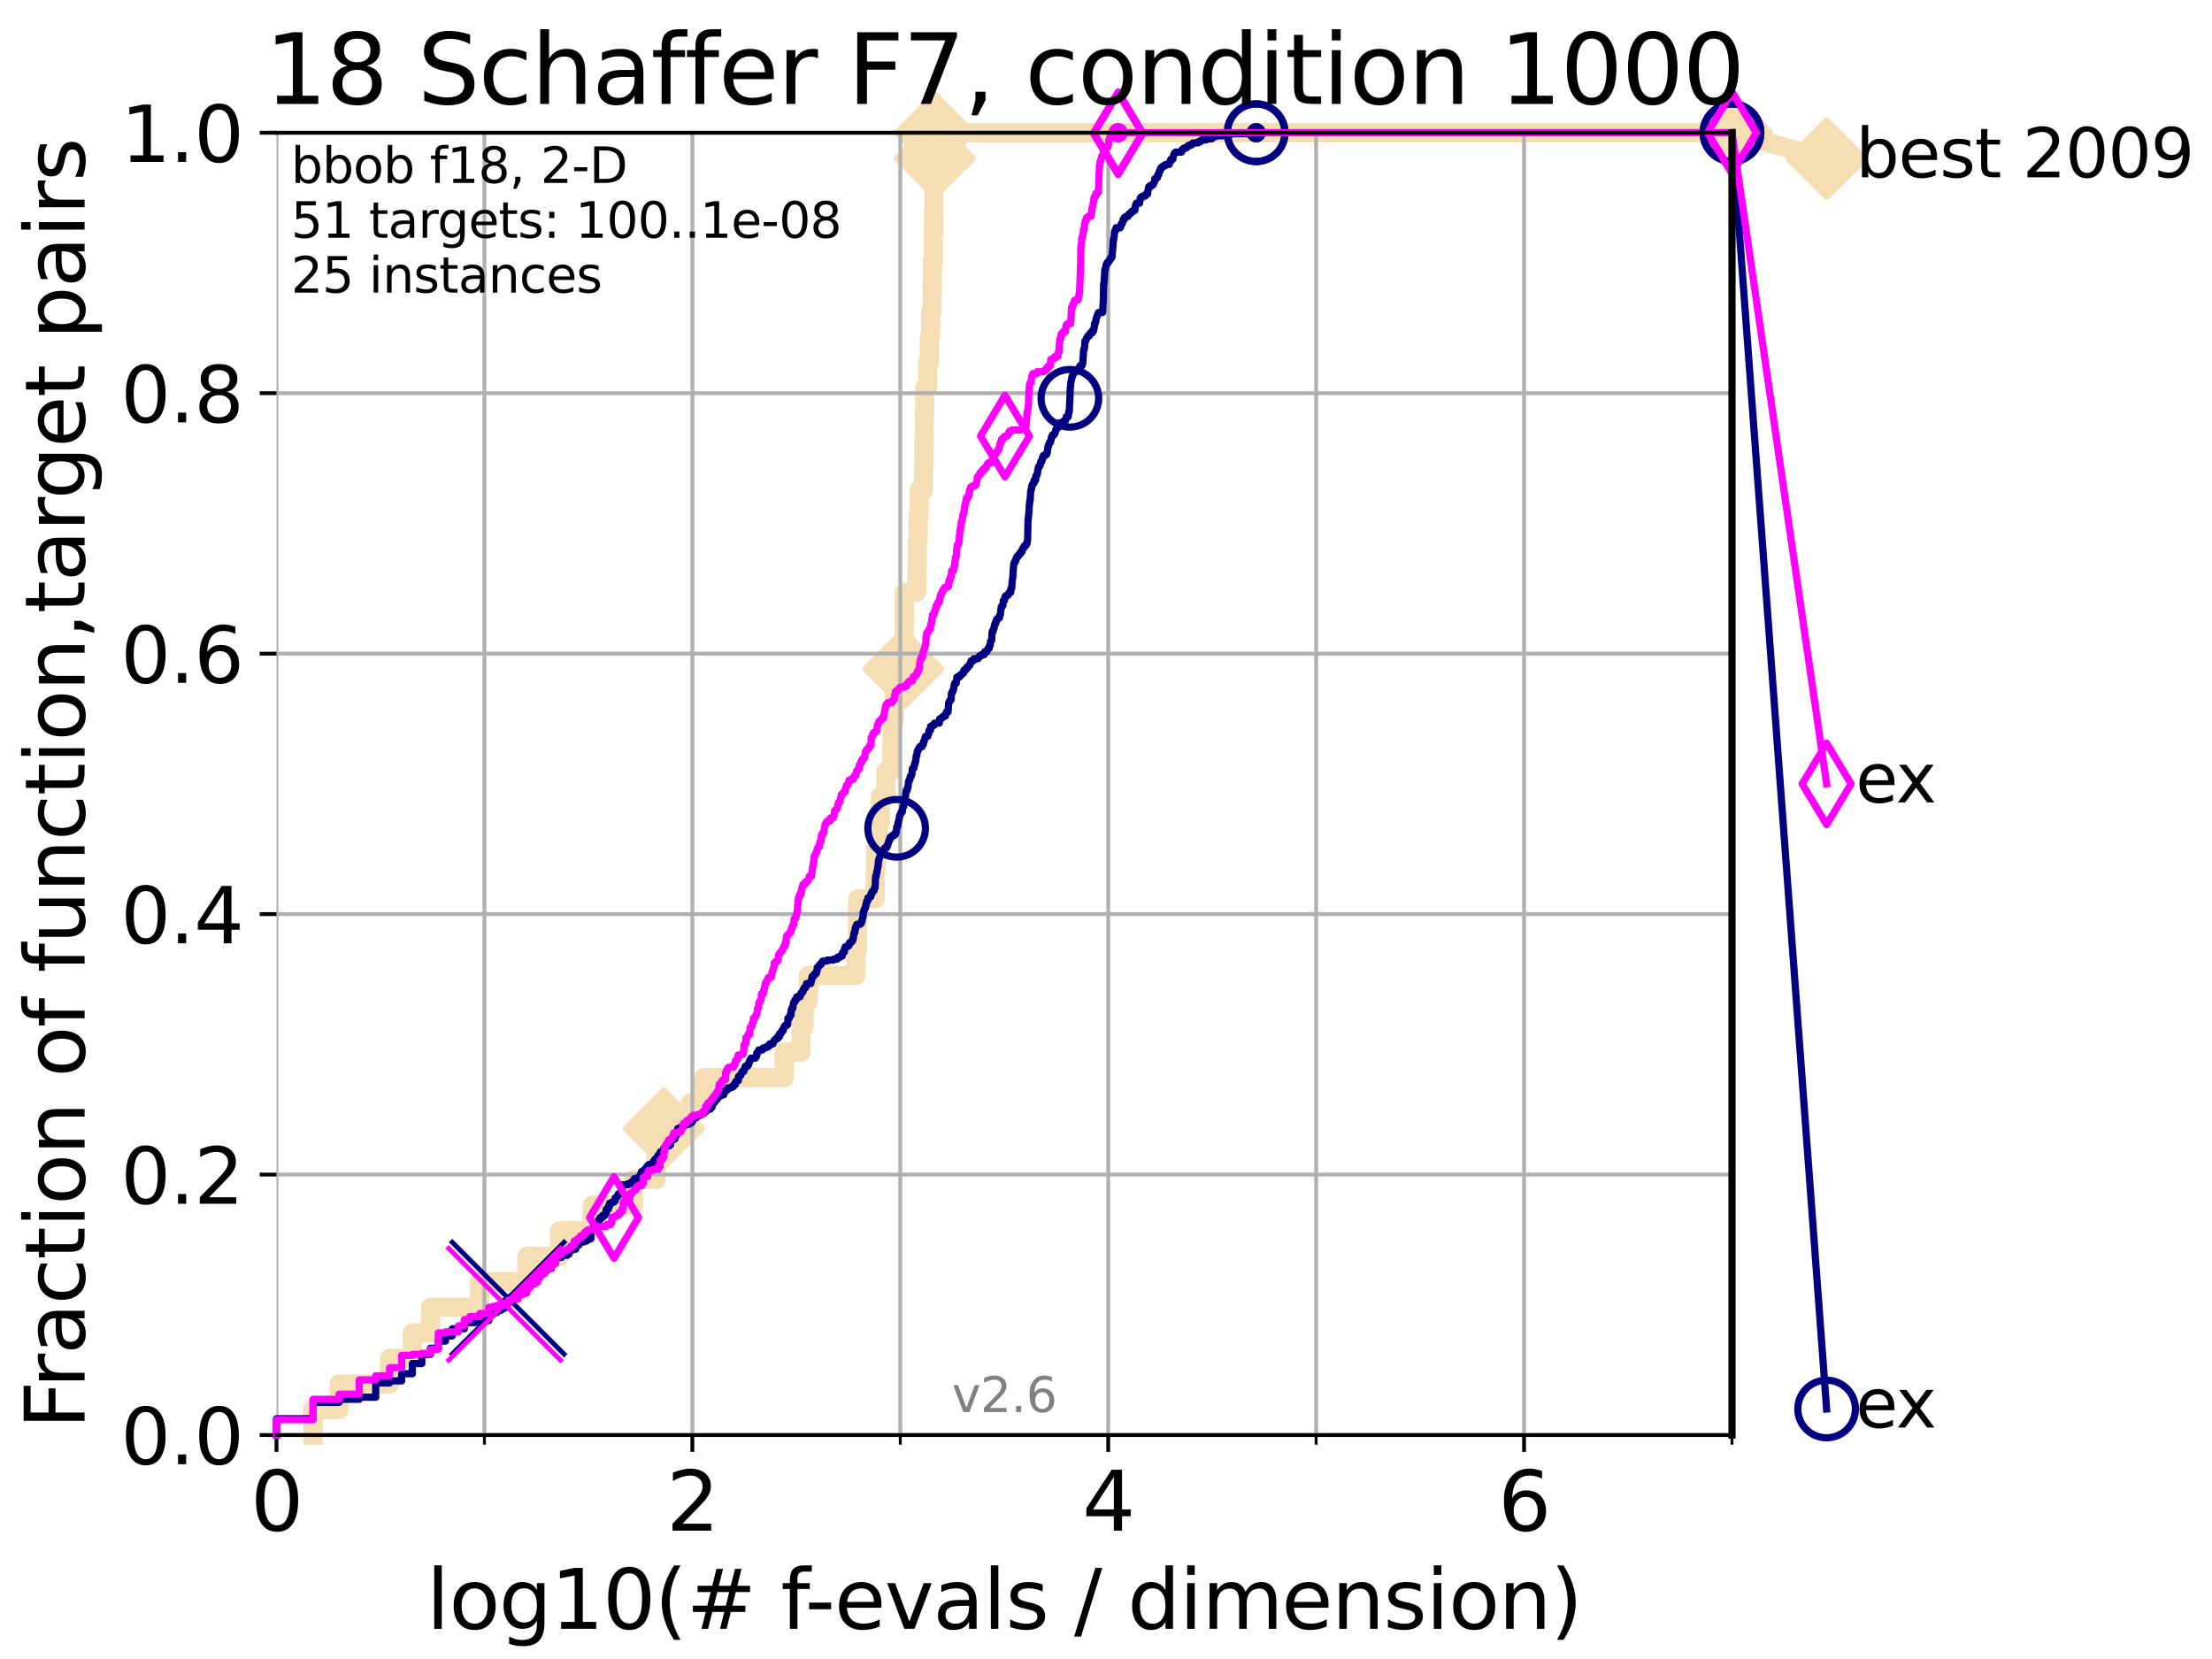 <?xml version="1.0" encoding="utf-8" standalone="no"?>
<!DOCTYPE svg PUBLIC "-//W3C//DTD SVG 1.1//EN"
  "http://www.w3.org/Graphics/SVG/1.1/DTD/svg11.dtd">
<svg xmlns:xlink="http://www.w3.org/1999/xlink" width="460.8pt" height="345.6pt" viewBox="0 0 460.8 345.6" xmlns="http://www.w3.org/2000/svg" version="1.1">
 <defs>
  <style type="text/css">*{stroke-linejoin: round; stroke-linecap: butt}</style>
 </defs>
 <g id="figure_1">
  <g id="patch_1">
   <path d="M 0 345.6 
L 460.8 345.6 
L 460.8 0 
L 0 0 
z
" style="fill: #ffffff"/>
  </g>
  <g id="axes_1">
   <g id="patch_2">
    <path d="M 57.6 298.944 
L 360.806 298.944 
L 360.806 27.648 
L 57.6 27.648 
z
" style="fill: #ffffff"/>
   </g>
   <g id="line2d_1">
    <path d="M 65.227 298.944 
L 65.227 293.624 
L 70.639 293.624 
L 70.639 288.305 
L 81.166 288.305 
L 81.166 282.985 
L 85.894 282.985 
L 85.894 277.666 
L 89.669 277.666 
L 89.669 272.346 
L 99.95 272.346 
L 99.95 267.027 
L 109.757 267.027 
L 109.757 261.707 
L 116.584 261.707 
L 116.584 256.388 
L 123.375 256.388 
L 123.375 251.068 
L 131.929 251.068 
L 131.929 245.749 
L 136.697 245.749 
L 136.697 240.429 
L 138.31 240.429 
L 138.31 235.11 
L 143.85 235.11 
L 143.85 229.79 
L 146.613 229.79 
L 146.613 224.471 
L 163.363 224.471 
L 163.363 219.151 
L 166.86 219.151 
L 166.86 213.832 
L 167.526 213.832 
L 167.526 208.512 
L 168.431 208.512 
L 168.431 203.192 
L 178.339 203.192 
L 178.339 197.873 
L 178.614 197.873 
L 178.614 192.553 
L 178.689 192.553 
L 178.689 187.234 
L 182.321 187.234 
L 182.321 181.914 
L 182.457 181.914 
L 182.457 176.595 
L 182.98 176.595 
L 182.98 171.275 
L 183.395 171.275 
L 183.395 165.956 
L 184.577 165.956 
L 184.577 160.636 
L 185.74 160.636 
L 185.74 155.317 
L 185.864 155.317 
L 185.864 149.997 
L 186.311 149.997 
L 186.311 144.678 
L 186.856 144.678 
L 186.856 139.358 
L 188.22 139.358 
L 188.22 134.039 
L 188.365 134.039 
L 188.365 128.719 
L 188.401 128.719 
L 188.401 123.4 
L 190.999 123.4 
L 190.999 118.08 
L 191.061 118.08 
L 191.061 112.76 
L 191.271 112.76 
L 191.271 107.441 
L 191.463 107.441 
L 191.463 102.121 
L 192.387 102.121 
L 192.387 96.802 
L 192.474 96.802 
L 192.474 91.482 
L 192.56 91.482 
L 192.56 86.163 
L 192.64 86.163 
L 192.64 80.843 
L 193.268 80.843 
L 193.268 75.524 
L 193.591 75.524 
L 193.591 70.204 
L 193.855 70.204 
L 193.855 64.885 
L 194.162 64.885 
L 194.162 59.565 
L 194.261 59.565 
L 194.261 54.246 
L 194.379 54.246 
L 194.379 48.926 
L 194.477 48.926 
L 194.477 43.607 
L 194.535 43.607 
L 194.535 38.287 
L 194.665 38.287 
L 194.665 32.968 
L 194.729 32.968 
L 194.729 27.648 
L 360.806 27.648 
" style="fill: none; stroke: #f5deb3; stroke-width: 4; stroke-linecap: square"/>
   </g>
   <g id="line2d_2">
    <defs>
     <path id="m1ec86a277a" d="M -0 7.778 
L 7.778 0 
L 0 -7.778 
L -7.778 -0 
z
" style="stroke: #f5deb3; stroke-width: 1.5; stroke-linejoin: miter"/>
    </defs>
    <g>
     <use xlink:href="#m1ec86a277a" x="138.31" y="235.11" style="fill: #f5deb3; stroke: #f5deb3; stroke-width: 1.5; stroke-linejoin: miter"/>
     <use xlink:href="#m1ec86a277a" x="188.22" y="139.358" style="fill: #f5deb3; stroke: #f5deb3; stroke-width: 1.5; stroke-linejoin: miter"/>
     <use xlink:href="#m1ec86a277a" x="194.729" y="32.968" style="fill: #f5deb3; stroke: #f5deb3; stroke-width: 1.5; stroke-linejoin: miter"/>
     <use xlink:href="#m1ec86a277a" x="194.729" y="27.648" style="fill: #f5deb3; stroke: #f5deb3; stroke-width: 1.5; stroke-linejoin: miter"/>
     <use xlink:href="#m1ec86a277a" x="360.806" y="27.648" style="fill: #f5deb3; stroke: #f5deb3; stroke-width: 1.5; stroke-linejoin: miter"/>
    </g>
   </g>
   <g id="line2d_3">
    <path style="fill: none; stroke: #f5deb3; stroke-width: 4; stroke-linecap: square"/>
    <g/>
   </g>
   <g id="line2d_4">
    <path d="M 360.806 27.648 
L 380.515 33.074 
" style="fill: none; stroke: #f5deb3; stroke-width: 4; stroke-linecap: square"/>
    <g>
     <use xlink:href="#m1ec86a277a" x="360.806" y="27.648" style="fill: #f5deb3; stroke: #f5deb3; stroke-width: 1.5; stroke-linejoin: miter"/>
     <use xlink:href="#m1ec86a277a" x="380.515" y="33.074" style="fill: #f5deb3; stroke: #f5deb3; stroke-width: 1.5; stroke-linejoin: miter"/>
    </g>
   </g>
   <g id="matplotlib.axis_1">
    <g id="xtick_1">
     <g id="line2d_5">
      <path d="M 57.6 298.944 
L 57.6 27.648 
" clip-path="url(#p1a1e8c97c3)" style="fill: none; stroke: #b0b0b0; stroke-width: 0.8; stroke-linecap: square"/>
     </g>
     <g id="line2d_6">
      <defs>
       <path id="m349851f6a3" d="M 0 0 
L 0 3.5 
" style="stroke: #000000; stroke-width: 0.8"/>
      </defs>
      <g>
       <use xlink:href="#m349851f6a3" x="57.6" y="298.944" style="stroke: #000000; stroke-width: 0.8"/>
      </g>
     </g>
     <g id="text_1">
      <!-- 0 -->
      <g transform="translate(52.192 318.861)scale(0.17 -0.17)">
       <defs>
        <path id="DejaVuSans-30" d="M 2034 4250 
Q 1547 4250 1301 3770 
Q 1056 3291 1056 2328 
Q 1056 1369 1301 889 
Q 1547 409 2034 409 
Q 2525 409 2770 889 
Q 3016 1369 3016 2328 
Q 3016 3291 2770 3770 
Q 2525 4250 2034 4250 
z
M 2034 4750 
Q 2819 4750 3233 4129 
Q 3647 3509 3647 2328 
Q 3647 1150 3233 529 
Q 2819 -91 2034 -91 
Q 1250 -91 836 529 
Q 422 1150 422 2328 
Q 422 3509 836 4129 
Q 1250 4750 2034 4750 
z
" transform="scale(0.016)"/>
       </defs>
       <use xlink:href="#DejaVuSans-30"/>
      </g>
     </g>
    </g>
    <g id="xtick_2">
     <g id="line2d_7">
      <path d="M 144.23 298.944 
L 144.23 27.648 
" clip-path="url(#p1a1e8c97c3)" style="fill: none; stroke: #b0b0b0; stroke-width: 0.8; stroke-linecap: square"/>
     </g>
     <g id="line2d_8">
      <g>
       <use xlink:href="#m349851f6a3" x="144.23" y="298.944" style="stroke: #000000; stroke-width: 0.8"/>
      </g>
     </g>
     <g id="text_2">
      <!-- 2 -->
      <g transform="translate(138.822 318.861)scale(0.17 -0.17)">
       <defs>
        <path id="DejaVuSans-32" d="M 1228 531 
L 3431 531 
L 3431 0 
L 469 0 
L 469 531 
Q 828 903 1448 1529 
Q 2069 2156 2228 2338 
Q 2531 2678 2651 2914 
Q 2772 3150 2772 3378 
Q 2772 3750 2511 3984 
Q 2250 4219 1831 4219 
Q 1534 4219 1204 4116 
Q 875 4013 500 3803 
L 500 4441 
Q 881 4594 1212 4672 
Q 1544 4750 1819 4750 
Q 2544 4750 2975 4387 
Q 3406 4025 3406 3419 
Q 3406 3131 3298 2873 
Q 3191 2616 2906 2266 
Q 2828 2175 2409 1742 
Q 1991 1309 1228 531 
z
" transform="scale(0.016)"/>
       </defs>
       <use xlink:href="#DejaVuSans-32"/>
      </g>
     </g>
    </g>
    <g id="xtick_3">
     <g id="line2d_9">
      <path d="M 230.861 298.944 
L 230.861 27.648 
" clip-path="url(#p1a1e8c97c3)" style="fill: none; stroke: #b0b0b0; stroke-width: 0.8; stroke-linecap: square"/>
     </g>
     <g id="line2d_10">
      <g>
       <use xlink:href="#m349851f6a3" x="230.861" y="298.944" style="stroke: #000000; stroke-width: 0.8"/>
      </g>
     </g>
     <g id="text_3">
      <!-- 4 -->
      <g transform="translate(225.453 318.861)scale(0.17 -0.17)">
       <defs>
        <path id="DejaVuSans-34" d="M 2419 4116 
L 825 1625 
L 2419 1625 
L 2419 4116 
z
M 2253 4666 
L 3047 4666 
L 3047 1625 
L 3713 1625 
L 3713 1100 
L 3047 1100 
L 3047 0 
L 2419 0 
L 2419 1100 
L 313 1100 
L 313 1709 
L 2253 4666 
z
" transform="scale(0.016)"/>
       </defs>
       <use xlink:href="#DejaVuSans-34"/>
      </g>
     </g>
    </g>
    <g id="xtick_4">
     <g id="line2d_11">
      <path d="M 317.491 298.944 
L 317.491 27.648 
" clip-path="url(#p1a1e8c97c3)" style="fill: none; stroke: #b0b0b0; stroke-width: 0.8; stroke-linecap: square"/>
     </g>
     <g id="line2d_12">
      <g>
       <use xlink:href="#m349851f6a3" x="317.491" y="298.944" style="stroke: #000000; stroke-width: 0.8"/>
      </g>
     </g>
     <g id="text_4">
      <!-- 6 -->
      <g transform="translate(312.083 318.861)scale(0.17 -0.17)">
       <defs>
        <path id="DejaVuSans-36" d="M 2113 2584 
Q 1688 2584 1439 2293 
Q 1191 2003 1191 1497 
Q 1191 994 1439 701 
Q 1688 409 2113 409 
Q 2538 409 2786 701 
Q 3034 994 3034 1497 
Q 3034 2003 2786 2293 
Q 2538 2584 2113 2584 
z
M 3366 4563 
L 3366 3988 
Q 3128 4100 2886 4159 
Q 2644 4219 2406 4219 
Q 1781 4219 1451 3797 
Q 1122 3375 1075 2522 
Q 1259 2794 1537 2939 
Q 1816 3084 2150 3084 
Q 2853 3084 3261 2657 
Q 3669 2231 3669 1497 
Q 3669 778 3244 343 
Q 2819 -91 2113 -91 
Q 1303 -91 875 529 
Q 447 1150 447 2328 
Q 447 3434 972 4092 
Q 1497 4750 2381 4750 
Q 2619 4750 2861 4703 
Q 3103 4656 3366 4563 
z
" transform="scale(0.016)"/>
       </defs>
       <use xlink:href="#DejaVuSans-36"/>
      </g>
     </g>
    </g>
    <g id="xtick_5">
     <g id="line2d_13">
      <path d="M 100.915 298.944 
L 100.915 27.648 
" clip-path="url(#p1a1e8c97c3)" style="fill: none; stroke: #b0b0b0; stroke-width: 0.8; stroke-linecap: square"/>
     </g>
     <g id="line2d_14">
      <defs>
       <path id="m6e3a61e8fd" d="M 0 0 
L 0 2 
" style="stroke: #000000; stroke-width: 0.6"/>
      </defs>
      <g>
       <use xlink:href="#m6e3a61e8fd" x="100.915" y="298.944" style="stroke: #000000; stroke-width: 0.6"/>
      </g>
     </g>
    </g>
    <g id="xtick_6">
     <g id="line2d_15">
      <path d="M 187.546 298.944 
L 187.546 27.648 
" clip-path="url(#p1a1e8c97c3)" style="fill: none; stroke: #b0b0b0; stroke-width: 0.8; stroke-linecap: square"/>
     </g>
     <g id="line2d_16">
      <g>
       <use xlink:href="#m6e3a61e8fd" x="187.546" y="298.944" style="stroke: #000000; stroke-width: 0.6"/>
      </g>
     </g>
    </g>
    <g id="xtick_7">
     <g id="line2d_17">
      <path d="M 274.176 298.944 
L 274.176 27.648 
" clip-path="url(#p1a1e8c97c3)" style="fill: none; stroke: #b0b0b0; stroke-width: 0.8; stroke-linecap: square"/>
     </g>
     <g id="line2d_18">
      <g>
       <use xlink:href="#m6e3a61e8fd" x="274.176" y="298.944" style="stroke: #000000; stroke-width: 0.6"/>
      </g>
     </g>
    </g>
    <g id="xtick_8">
     <g id="line2d_19">
      <path d="M 360.806 298.944 
L 360.806 27.648 
" clip-path="url(#p1a1e8c97c3)" style="fill: none; stroke: #b0b0b0; stroke-width: 0.8; stroke-linecap: square"/>
     </g>
     <g id="line2d_20">
      <g>
       <use xlink:href="#m6e3a61e8fd" x="360.806" y="298.944" style="stroke: #000000; stroke-width: 0.6"/>
      </g>
     </g>
    </g>
    <g id="text_5">
     <!-- log10(# f-evals / dimension) -->
     <g transform="translate(88.823 339.314)scale(0.17 -0.17)">
      <defs>
       <path id="DejaVuSans-6c" d="M 603 4863 
L 1178 4863 
L 1178 0 
L 603 0 
L 603 4863 
z
" transform="scale(0.016)"/>
       <path id="DejaVuSans-6f" d="M 1959 3097 
Q 1497 3097 1228 2736 
Q 959 2375 959 1747 
Q 959 1119 1226 758 
Q 1494 397 1959 397 
Q 2419 397 2687 759 
Q 2956 1122 2956 1747 
Q 2956 2369 2687 2733 
Q 2419 3097 1959 3097 
z
M 1959 3584 
Q 2709 3584 3137 3096 
Q 3566 2609 3566 1747 
Q 3566 888 3137 398 
Q 2709 -91 1959 -91 
Q 1206 -91 779 398 
Q 353 888 353 1747 
Q 353 2609 779 3096 
Q 1206 3584 1959 3584 
z
" transform="scale(0.016)"/>
       <path id="DejaVuSans-67" d="M 2906 1791 
Q 2906 2416 2648 2759 
Q 2391 3103 1925 3103 
Q 1463 3103 1205 2759 
Q 947 2416 947 1791 
Q 947 1169 1205 825 
Q 1463 481 1925 481 
Q 2391 481 2648 825 
Q 2906 1169 2906 1791 
z
M 3481 434 
Q 3481 -459 3084 -895 
Q 2688 -1331 1869 -1331 
Q 1566 -1331 1297 -1286 
Q 1028 -1241 775 -1147 
L 775 -588 
Q 1028 -725 1275 -790 
Q 1522 -856 1778 -856 
Q 2344 -856 2625 -561 
Q 2906 -266 2906 331 
L 2906 616 
Q 2728 306 2450 153 
Q 2172 0 1784 0 
Q 1141 0 747 490 
Q 353 981 353 1791 
Q 353 2603 747 3093 
Q 1141 3584 1784 3584 
Q 2172 3584 2450 3431 
Q 2728 3278 2906 2969 
L 2906 3500 
L 3481 3500 
L 3481 434 
z
" transform="scale(0.016)"/>
       <path id="DejaVuSans-31" d="M 794 531 
L 1825 531 
L 1825 4091 
L 703 3866 
L 703 4441 
L 1819 4666 
L 2450 4666 
L 2450 531 
L 3481 531 
L 3481 0 
L 794 0 
L 794 531 
z
" transform="scale(0.016)"/>
       <path id="DejaVuSans-28" d="M 1984 4856 
Q 1566 4138 1362 3434 
Q 1159 2731 1159 2009 
Q 1159 1288 1364 580 
Q 1569 -128 1984 -844 
L 1484 -844 
Q 1016 -109 783 600 
Q 550 1309 550 2009 
Q 550 2706 781 3412 
Q 1013 4119 1484 4856 
L 1984 4856 
z
" transform="scale(0.016)"/>
       <path id="DejaVuSans-23" d="M 3272 2816 
L 2363 2816 
L 2100 1772 
L 3016 1772 
L 3272 2816 
z
M 2803 4594 
L 2478 3297 
L 3391 3297 
L 3719 4594 
L 4219 4594 
L 3897 3297 
L 4872 3297 
L 4872 2816 
L 3775 2816 
L 3519 1772 
L 4513 1772 
L 4513 1294 
L 3397 1294 
L 3072 0 
L 2572 0 
L 2894 1294 
L 1978 1294 
L 1656 0 
L 1153 0 
L 1478 1294 
L 494 1294 
L 494 1772 
L 1594 1772 
L 1856 2816 
L 850 2816 
L 850 3297 
L 1978 3297 
L 2297 4594 
L 2803 4594 
z
" transform="scale(0.016)"/>
       <path id="DejaVuSans-20" transform="scale(0.016)"/>
       <path id="DejaVuSans-66" d="M 2375 4863 
L 2375 4384 
L 1825 4384 
Q 1516 4384 1395 4259 
Q 1275 4134 1275 3809 
L 1275 3500 
L 2222 3500 
L 2222 3053 
L 1275 3053 
L 1275 0 
L 697 0 
L 697 3053 
L 147 3053 
L 147 3500 
L 697 3500 
L 697 3744 
Q 697 4328 969 4595 
Q 1241 4863 1831 4863 
L 2375 4863 
z
" transform="scale(0.016)"/>
       <path id="DejaVuSans-2d" d="M 313 2009 
L 1997 2009 
L 1997 1497 
L 313 1497 
L 313 2009 
z
" transform="scale(0.016)"/>
       <path id="DejaVuSans-65" d="M 3597 1894 
L 3597 1613 
L 953 1613 
Q 991 1019 1311 708 
Q 1631 397 2203 397 
Q 2534 397 2845 478 
Q 3156 559 3463 722 
L 3463 178 
Q 3153 47 2828 -22 
Q 2503 -91 2169 -91 
Q 1331 -91 842 396 
Q 353 884 353 1716 
Q 353 2575 817 3079 
Q 1281 3584 2069 3584 
Q 2775 3584 3186 3129 
Q 3597 2675 3597 1894 
z
M 3022 2063 
Q 3016 2534 2758 2815 
Q 2500 3097 2075 3097 
Q 1594 3097 1305 2825 
Q 1016 2553 972 2059 
L 3022 2063 
z
" transform="scale(0.016)"/>
       <path id="DejaVuSans-76" d="M 191 3500 
L 800 3500 
L 1894 563 
L 2988 3500 
L 3597 3500 
L 2284 0 
L 1503 0 
L 191 3500 
z
" transform="scale(0.016)"/>
       <path id="DejaVuSans-61" d="M 2194 1759 
Q 1497 1759 1228 1600 
Q 959 1441 959 1056 
Q 959 750 1161 570 
Q 1363 391 1709 391 
Q 2188 391 2477 730 
Q 2766 1069 2766 1631 
L 2766 1759 
L 2194 1759 
z
M 3341 1997 
L 3341 0 
L 2766 0 
L 2766 531 
Q 2569 213 2275 61 
Q 1981 -91 1556 -91 
Q 1019 -91 701 211 
Q 384 513 384 1019 
Q 384 1609 779 1909 
Q 1175 2209 1959 2209 
L 2766 2209 
L 2766 2266 
Q 2766 2663 2505 2880 
Q 2244 3097 1772 3097 
Q 1472 3097 1187 3025 
Q 903 2953 641 2809 
L 641 3341 
Q 956 3463 1253 3523 
Q 1550 3584 1831 3584 
Q 2591 3584 2966 3190 
Q 3341 2797 3341 1997 
z
" transform="scale(0.016)"/>
       <path id="DejaVuSans-73" d="M 2834 3397 
L 2834 2853 
Q 2591 2978 2328 3040 
Q 2066 3103 1784 3103 
Q 1356 3103 1142 2972 
Q 928 2841 928 2578 
Q 928 2378 1081 2264 
Q 1234 2150 1697 2047 
L 1894 2003 
Q 2506 1872 2764 1633 
Q 3022 1394 3022 966 
Q 3022 478 2636 193 
Q 2250 -91 1575 -91 
Q 1294 -91 989 -36 
Q 684 19 347 128 
L 347 722 
Q 666 556 975 473 
Q 1284 391 1588 391 
Q 1994 391 2212 530 
Q 2431 669 2431 922 
Q 2431 1156 2273 1281 
Q 2116 1406 1581 1522 
L 1381 1569 
Q 847 1681 609 1914 
Q 372 2147 372 2553 
Q 372 3047 722 3315 
Q 1072 3584 1716 3584 
Q 2034 3584 2315 3537 
Q 2597 3491 2834 3397 
z
" transform="scale(0.016)"/>
       <path id="DejaVuSans-2f" d="M 1625 4666 
L 2156 4666 
L 531 -594 
L 0 -594 
L 1625 4666 
z
" transform="scale(0.016)"/>
       <path id="DejaVuSans-64" d="M 2906 2969 
L 2906 4863 
L 3481 4863 
L 3481 0 
L 2906 0 
L 2906 525 
Q 2725 213 2448 61 
Q 2172 -91 1784 -91 
Q 1150 -91 751 415 
Q 353 922 353 1747 
Q 353 2572 751 3078 
Q 1150 3584 1784 3584 
Q 2172 3584 2448 3432 
Q 2725 3281 2906 2969 
z
M 947 1747 
Q 947 1113 1208 752 
Q 1469 391 1925 391 
Q 2381 391 2643 752 
Q 2906 1113 2906 1747 
Q 2906 2381 2643 2742 
Q 2381 3103 1925 3103 
Q 1469 3103 1208 2742 
Q 947 2381 947 1747 
z
" transform="scale(0.016)"/>
       <path id="DejaVuSans-69" d="M 603 3500 
L 1178 3500 
L 1178 0 
L 603 0 
L 603 3500 
z
M 603 4863 
L 1178 4863 
L 1178 4134 
L 603 4134 
L 603 4863 
z
" transform="scale(0.016)"/>
       <path id="DejaVuSans-6d" d="M 3328 2828 
Q 3544 3216 3844 3400 
Q 4144 3584 4550 3584 
Q 5097 3584 5394 3201 
Q 5691 2819 5691 2113 
L 5691 0 
L 5113 0 
L 5113 2094 
Q 5113 2597 4934 2840 
Q 4756 3084 4391 3084 
Q 3944 3084 3684 2787 
Q 3425 2491 3425 1978 
L 3425 0 
L 2847 0 
L 2847 2094 
Q 2847 2600 2669 2842 
Q 2491 3084 2119 3084 
Q 1678 3084 1418 2786 
Q 1159 2488 1159 1978 
L 1159 0 
L 581 0 
L 581 3500 
L 1159 3500 
L 1159 2956 
Q 1356 3278 1631 3431 
Q 1906 3584 2284 3584 
Q 2666 3584 2933 3390 
Q 3200 3197 3328 2828 
z
" transform="scale(0.016)"/>
       <path id="DejaVuSans-6e" d="M 3513 2113 
L 3513 0 
L 2938 0 
L 2938 2094 
Q 2938 2591 2744 2837 
Q 2550 3084 2163 3084 
Q 1697 3084 1428 2787 
Q 1159 2491 1159 1978 
L 1159 0 
L 581 0 
L 581 3500 
L 1159 3500 
L 1159 2956 
Q 1366 3272 1645 3428 
Q 1925 3584 2291 3584 
Q 2894 3584 3203 3211 
Q 3513 2838 3513 2113 
z
" transform="scale(0.016)"/>
       <path id="DejaVuSans-29" d="M 513 4856 
L 1013 4856 
Q 1481 4119 1714 3412 
Q 1947 2706 1947 2009 
Q 1947 1309 1714 600 
Q 1481 -109 1013 -844 
L 513 -844 
Q 928 -128 1133 580 
Q 1338 1288 1338 2009 
Q 1338 2731 1133 3434 
Q 928 4138 513 4856 
z
" transform="scale(0.016)"/>
      </defs>
      <use xlink:href="#DejaVuSans-6c"/>
      <use xlink:href="#DejaVuSans-6f" x="27.783"/>
      <use xlink:href="#DejaVuSans-67" x="88.965"/>
      <use xlink:href="#DejaVuSans-31" x="152.441"/>
      <use xlink:href="#DejaVuSans-30" x="216.064"/>
      <use xlink:href="#DejaVuSans-28" x="279.688"/>
      <use xlink:href="#DejaVuSans-23" x="318.701"/>
      <use xlink:href="#DejaVuSans-20" x="402.49"/>
      <use xlink:href="#DejaVuSans-66" x="434.277"/>
      <use xlink:href="#DejaVuSans-2d" x="463.982"/>
      <use xlink:href="#DejaVuSans-65" x="500.066"/>
      <use xlink:href="#DejaVuSans-76" x="561.59"/>
      <use xlink:href="#DejaVuSans-61" x="620.77"/>
      <use xlink:href="#DejaVuSans-6c" x="682.049"/>
      <use xlink:href="#DejaVuSans-73" x="709.832"/>
      <use xlink:href="#DejaVuSans-20" x="761.932"/>
      <use xlink:href="#DejaVuSans-2f" x="793.719"/>
      <use xlink:href="#DejaVuSans-20" x="827.41"/>
      <use xlink:href="#DejaVuSans-64" x="859.197"/>
      <use xlink:href="#DejaVuSans-69" x="922.674"/>
      <use xlink:href="#DejaVuSans-6d" x="950.457"/>
      <use xlink:href="#DejaVuSans-65" x="1047.869"/>
      <use xlink:href="#DejaVuSans-6e" x="1109.393"/>
      <use xlink:href="#DejaVuSans-73" x="1172.771"/>
      <use xlink:href="#DejaVuSans-69" x="1224.871"/>
      <use xlink:href="#DejaVuSans-6f" x="1252.654"/>
      <use xlink:href="#DejaVuSans-6e" x="1313.836"/>
      <use xlink:href="#DejaVuSans-29" x="1377.215"/>
     </g>
    </g>
   </g>
   <g id="matplotlib.axis_2">
    <g id="ytick_1">
     <g id="line2d_21">
      <path d="M 57.6 298.944 
L 360.806 298.944 
" clip-path="url(#p1a1e8c97c3)" style="fill: none; stroke: #b0b0b0; stroke-width: 0.8; stroke-linecap: square"/>
     </g>
     <g id="line2d_22">
      <defs>
       <path id="m9a9fe3004f" d="M 0 0 
L -3.5 0 
" style="stroke: #000000; stroke-width: 0.8"/>
      </defs>
      <g>
       <use xlink:href="#m9a9fe3004f" x="57.6" y="298.944" style="stroke: #000000; stroke-width: 0.8"/>
      </g>
     </g>
     <g id="text_6">
      <!-- 0.0 -->
      <g transform="translate(25.155 305.023)scale(0.16 -0.16)">
       <defs>
        <path id="DejaVuSans-2e" d="M 684 794 
L 1344 794 
L 1344 0 
L 684 0 
L 684 794 
z
" transform="scale(0.016)"/>
       </defs>
       <use xlink:href="#DejaVuSans-30"/>
       <use xlink:href="#DejaVuSans-2e" x="63.623"/>
       <use xlink:href="#DejaVuSans-30" x="95.41"/>
      </g>
     </g>
    </g>
    <g id="ytick_2">
     <g id="line2d_23">
      <path d="M 57.6 244.685 
L 360.806 244.685 
" clip-path="url(#p1a1e8c97c3)" style="fill: none; stroke: #b0b0b0; stroke-width: 0.8; stroke-linecap: square"/>
     </g>
     <g id="line2d_24">
      <g>
       <use xlink:href="#m9a9fe3004f" x="57.6" y="244.685" style="stroke: #000000; stroke-width: 0.8"/>
      </g>
     </g>
     <g id="text_7">
      <!-- 0.2 -->
      <g transform="translate(25.155 250.764)scale(0.16 -0.16)">
       <use xlink:href="#DejaVuSans-30"/>
       <use xlink:href="#DejaVuSans-2e" x="63.623"/>
       <use xlink:href="#DejaVuSans-32" x="95.41"/>
      </g>
     </g>
    </g>
    <g id="ytick_3">
     <g id="line2d_25">
      <path d="M 57.6 190.426 
L 360.806 190.426 
" clip-path="url(#p1a1e8c97c3)" style="fill: none; stroke: #b0b0b0; stroke-width: 0.8; stroke-linecap: square"/>
     </g>
     <g id="line2d_26">
      <g>
       <use xlink:href="#m9a9fe3004f" x="57.6" y="190.426" style="stroke: #000000; stroke-width: 0.8"/>
      </g>
     </g>
     <g id="text_8">
      <!-- 0.4 -->
      <g transform="translate(25.155 196.504)scale(0.16 -0.16)">
       <use xlink:href="#DejaVuSans-30"/>
       <use xlink:href="#DejaVuSans-2e" x="63.623"/>
       <use xlink:href="#DejaVuSans-34" x="95.41"/>
      </g>
     </g>
    </g>
    <g id="ytick_4">
     <g id="line2d_27">
      <path d="M 57.6 136.166 
L 360.806 136.166 
" clip-path="url(#p1a1e8c97c3)" style="fill: none; stroke: #b0b0b0; stroke-width: 0.8; stroke-linecap: square"/>
     </g>
     <g id="line2d_28">
      <g>
       <use xlink:href="#m9a9fe3004f" x="57.6" y="136.166" style="stroke: #000000; stroke-width: 0.8"/>
      </g>
     </g>
     <g id="text_9">
      <!-- 0.6 -->
      <g transform="translate(25.155 142.245)scale(0.16 -0.16)">
       <use xlink:href="#DejaVuSans-30"/>
       <use xlink:href="#DejaVuSans-2e" x="63.623"/>
       <use xlink:href="#DejaVuSans-36" x="95.41"/>
      </g>
     </g>
    </g>
    <g id="ytick_5">
     <g id="line2d_29">
      <path d="M 57.6 81.907 
L 360.806 81.907 
" clip-path="url(#p1a1e8c97c3)" style="fill: none; stroke: #b0b0b0; stroke-width: 0.8; stroke-linecap: square"/>
     </g>
     <g id="line2d_30">
      <g>
       <use xlink:href="#m9a9fe3004f" x="57.6" y="81.907" style="stroke: #000000; stroke-width: 0.8"/>
      </g>
     </g>
     <g id="text_10">
      <!-- 0.8 -->
      <g transform="translate(25.155 87.986)scale(0.16 -0.16)">
       <defs>
        <path id="DejaVuSans-38" d="M 2034 2216 
Q 1584 2216 1326 1975 
Q 1069 1734 1069 1313 
Q 1069 891 1326 650 
Q 1584 409 2034 409 
Q 2484 409 2743 651 
Q 3003 894 3003 1313 
Q 3003 1734 2745 1975 
Q 2488 2216 2034 2216 
z
M 1403 2484 
Q 997 2584 770 2862 
Q 544 3141 544 3541 
Q 544 4100 942 4425 
Q 1341 4750 2034 4750 
Q 2731 4750 3128 4425 
Q 3525 4100 3525 3541 
Q 3525 3141 3298 2862 
Q 3072 2584 2669 2484 
Q 3125 2378 3379 2068 
Q 3634 1759 3634 1313 
Q 3634 634 3220 271 
Q 2806 -91 2034 -91 
Q 1263 -91 848 271 
Q 434 634 434 1313 
Q 434 1759 690 2068 
Q 947 2378 1403 2484 
z
M 1172 3481 
Q 1172 3119 1398 2916 
Q 1625 2713 2034 2713 
Q 2441 2713 2670 2916 
Q 2900 3119 2900 3481 
Q 2900 3844 2670 4047 
Q 2441 4250 2034 4250 
Q 1625 4250 1398 4047 
Q 1172 3844 1172 3481 
z
" transform="scale(0.016)"/>
       </defs>
       <use xlink:href="#DejaVuSans-30"/>
       <use xlink:href="#DejaVuSans-2e" x="63.623"/>
       <use xlink:href="#DejaVuSans-38" x="95.41"/>
      </g>
     </g>
    </g>
    <g id="ytick_6">
     <g id="line2d_31">
      <path d="M 57.6 27.648 
L 360.806 27.648 
" clip-path="url(#p1a1e8c97c3)" style="fill: none; stroke: #b0b0b0; stroke-width: 0.8; stroke-linecap: square"/>
     </g>
     <g id="line2d_32">
      <g>
       <use xlink:href="#m9a9fe3004f" x="57.6" y="27.648" style="stroke: #000000; stroke-width: 0.8"/>
      </g>
     </g>
     <g id="text_11">
      <!-- 1.0 -->
      <g transform="translate(25.155 33.727)scale(0.16 -0.16)">
       <use xlink:href="#DejaVuSans-31"/>
       <use xlink:href="#DejaVuSans-2e" x="63.623"/>
       <use xlink:href="#DejaVuSans-30" x="95.41"/>
      </g>
     </g>
    </g>
    <g id="text_12">
     <!-- Fraction of function,target pairs -->
     <g transform="translate(17.62 297.681)rotate(-90)scale(0.17 -0.17)">
      <defs>
       <path id="DejaVuSans-46" d="M 628 4666 
L 3309 4666 
L 3309 4134 
L 1259 4134 
L 1259 2759 
L 3109 2759 
L 3109 2228 
L 1259 2228 
L 1259 0 
L 628 0 
L 628 4666 
z
" transform="scale(0.016)"/>
       <path id="DejaVuSans-72" d="M 2631 2963 
Q 2534 3019 2420 3045 
Q 2306 3072 2169 3072 
Q 1681 3072 1420 2755 
Q 1159 2438 1159 1844 
L 1159 0 
L 581 0 
L 581 3500 
L 1159 3500 
L 1159 2956 
Q 1341 3275 1631 3429 
Q 1922 3584 2338 3584 
Q 2397 3584 2469 3576 
Q 2541 3569 2628 3553 
L 2631 2963 
z
" transform="scale(0.016)"/>
       <path id="DejaVuSans-63" d="M 3122 3366 
L 3122 2828 
Q 2878 2963 2633 3030 
Q 2388 3097 2138 3097 
Q 1578 3097 1268 2742 
Q 959 2388 959 1747 
Q 959 1106 1268 751 
Q 1578 397 2138 397 
Q 2388 397 2633 464 
Q 2878 531 3122 666 
L 3122 134 
Q 2881 22 2623 -34 
Q 2366 -91 2075 -91 
Q 1284 -91 818 406 
Q 353 903 353 1747 
Q 353 2603 823 3093 
Q 1294 3584 2113 3584 
Q 2378 3584 2631 3529 
Q 2884 3475 3122 3366 
z
" transform="scale(0.016)"/>
       <path id="DejaVuSans-74" d="M 1172 4494 
L 1172 3500 
L 2356 3500 
L 2356 3053 
L 1172 3053 
L 1172 1153 
Q 1172 725 1289 603 
Q 1406 481 1766 481 
L 2356 481 
L 2356 0 
L 1766 0 
Q 1100 0 847 248 
Q 594 497 594 1153 
L 594 3053 
L 172 3053 
L 172 3500 
L 594 3500 
L 594 4494 
L 1172 4494 
z
" transform="scale(0.016)"/>
       <path id="DejaVuSans-75" d="M 544 1381 
L 544 3500 
L 1119 3500 
L 1119 1403 
Q 1119 906 1312 657 
Q 1506 409 1894 409 
Q 2359 409 2629 706 
Q 2900 1003 2900 1516 
L 2900 3500 
L 3475 3500 
L 3475 0 
L 2900 0 
L 2900 538 
Q 2691 219 2414 64 
Q 2138 -91 1772 -91 
Q 1169 -91 856 284 
Q 544 659 544 1381 
z
M 1991 3584 
L 1991 3584 
z
" transform="scale(0.016)"/>
       <path id="DejaVuSans-2c" d="M 750 794 
L 1409 794 
L 1409 256 
L 897 -744 
L 494 -744 
L 750 256 
L 750 794 
z
" transform="scale(0.016)"/>
       <path id="DejaVuSans-70" d="M 1159 525 
L 1159 -1331 
L 581 -1331 
L 581 3500 
L 1159 3500 
L 1159 2969 
Q 1341 3281 1617 3432 
Q 1894 3584 2278 3584 
Q 2916 3584 3314 3078 
Q 3713 2572 3713 1747 
Q 3713 922 3314 415 
Q 2916 -91 2278 -91 
Q 1894 -91 1617 61 
Q 1341 213 1159 525 
z
M 3116 1747 
Q 3116 2381 2855 2742 
Q 2594 3103 2138 3103 
Q 1681 3103 1420 2742 
Q 1159 2381 1159 1747 
Q 1159 1113 1420 752 
Q 1681 391 2138 391 
Q 2594 391 2855 752 
Q 3116 1113 3116 1747 
z
" transform="scale(0.016)"/>
      </defs>
      <use xlink:href="#DejaVuSans-46"/>
      <use xlink:href="#DejaVuSans-72" x="50.27"/>
      <use xlink:href="#DejaVuSans-61" x="91.383"/>
      <use xlink:href="#DejaVuSans-63" x="152.662"/>
      <use xlink:href="#DejaVuSans-74" x="207.643"/>
      <use xlink:href="#DejaVuSans-69" x="246.852"/>
      <use xlink:href="#DejaVuSans-6f" x="274.635"/>
      <use xlink:href="#DejaVuSans-6e" x="335.816"/>
      <use xlink:href="#DejaVuSans-20" x="399.195"/>
      <use xlink:href="#DejaVuSans-6f" x="430.982"/>
      <use xlink:href="#DejaVuSans-66" x="492.164"/>
      <use xlink:href="#DejaVuSans-20" x="527.369"/>
      <use xlink:href="#DejaVuSans-66" x="559.156"/>
      <use xlink:href="#DejaVuSans-75" x="594.361"/>
      <use xlink:href="#DejaVuSans-6e" x="657.74"/>
      <use xlink:href="#DejaVuSans-63" x="721.119"/>
      <use xlink:href="#DejaVuSans-74" x="776.1"/>
      <use xlink:href="#DejaVuSans-69" x="815.309"/>
      <use xlink:href="#DejaVuSans-6f" x="843.092"/>
      <use xlink:href="#DejaVuSans-6e" x="904.273"/>
      <use xlink:href="#DejaVuSans-2c" x="967.652"/>
      <use xlink:href="#DejaVuSans-74" x="999.439"/>
      <use xlink:href="#DejaVuSans-61" x="1038.648"/>
      <use xlink:href="#DejaVuSans-72" x="1099.928"/>
      <use xlink:href="#DejaVuSans-67" x="1139.291"/>
      <use xlink:href="#DejaVuSans-65" x="1202.768"/>
      <use xlink:href="#DejaVuSans-74" x="1264.291"/>
      <use xlink:href="#DejaVuSans-20" x="1303.5"/>
      <use xlink:href="#DejaVuSans-70" x="1335.287"/>
      <use xlink:href="#DejaVuSans-61" x="1398.764"/>
      <use xlink:href="#DejaVuSans-69" x="1460.043"/>
      <use xlink:href="#DejaVuSans-72" x="1487.826"/>
      <use xlink:href="#DejaVuSans-73" x="1528.939"/>
     </g>
    </g>
   </g>
   <g id="line2d_33">
    <defs>
     <path id="mab6d043c80" d="M 0 1.5 
C 0.398 1.5 0.779 1.342 1.061 1.061 
C 1.342 0.779 1.5 0.398 1.5 0 
C 1.5 -0.398 1.342 -0.779 1.061 -1.061 
C 0.779 -1.342 0.398 -1.5 0 -1.5 
C -0.398 -1.5 -0.779 -1.342 -1.061 -1.061 
C -1.342 -0.779 -1.5 -0.398 -1.5 0 
C -1.5 0.398 -1.342 0.779 -1.061 1.061 
C -0.779 1.342 -0.398 1.5 0 1.5 
z
" style="stroke: #f5deb3"/>
    </defs>
    <g>
     <use xlink:href="#mab6d043c80" x="194.729" y="27.648" style="fill: #f5deb3; stroke: #f5deb3"/>
     <use xlink:href="#mab6d043c80" x="194.729" y="27.648" style="fill: #f5deb3; stroke: #f5deb3"/>
    </g>
   </g>
   <g id="line2d_34">
    <defs>
     <path id="m579df881e2" d="M 0 1.5 
C 0.398 1.5 0.779 1.342 1.061 1.061 
C 1.342 0.779 1.5 0.398 1.5 0 
C 1.5 -0.398 1.342 -0.779 1.061 -1.061 
C 0.779 -1.342 0.398 -1.5 0 -1.5 
C -0.398 -1.5 -0.779 -1.342 -1.061 -1.061 
C -1.342 -0.779 -1.5 -0.398 -1.5 0 
C -1.5 0.398 -1.342 0.779 -1.061 1.061 
C -0.779 1.342 -0.398 1.5 0 1.5 
z
" style="stroke: #000080"/>
    </defs>
    <g>
     <use xlink:href="#m579df881e2" x="261.683" y="27.648" style="fill: #000080; stroke: #000080"/>
     <use xlink:href="#m579df881e2" x="261.683" y="27.648" style="fill: #000080; stroke: #000080"/>
    </g>
   </g>
   <g id="line2d_35">
    <path d="M 57.6 298.944 
L 57.6 295.54 
L 65.227 295.54 
L 65.227 292.135 
L 70.639 292.135 
L 70.639 291.497 
L 74.837 291.497 
L 74.837 291.071 
L 78.267 291.071 
L 78.267 288.092 
L 81.166 288.092 
L 81.166 287.667 
L 83.678 287.667 
L 83.678 286.177 
L 85.894 286.177 
L 85.894 284.049 
L 87.876 284.049 
L 87.876 282.134 
L 89.669 282.134 
L 89.669 280.858 
L 91.306 280.858 
L 91.306 279.368 
L 92.812 279.368 
L 92.812 278.304 
L 94.206 278.304 
L 94.206 276.815 
L 96.718 276.815 
L 96.718 275.538 
L 98.933 275.538 
L 98.933 275.325 
L 99.95 275.325 
L 99.95 275.113 
L 101.833 275.113 
L 101.833 273.836 
L 102.708 273.836 
L 102.708 273.41 
L 103.544 273.41 
L 103.544 272.985 
L 104.345 272.985 
L 104.345 272.559 
L 105.113 272.559 
L 105.113 271.07 
L 105.851 271.07 
L 105.851 270.431 
L 106.561 270.431 
L 106.561 270.006 
L 107.245 270.006 
L 107.245 269.58 
L 107.905 269.58 
L 107.905 269.155 
L 109.159 269.155 
L 109.159 268.304 
L 109.757 268.304 
L 109.757 268.091 
L 110.336 268.091 
L 110.336 267.452 
L 110.897 267.452 
L 110.897 267.24 
L 111.442 267.24 
L 111.442 267.027 
L 111.972 267.027 
L 111.972 265.963 
L 112.488 265.963 
L 112.488 264.899 
L 113.478 264.899 
L 113.478 264.686 
L 113.954 264.686 
L 113.954 264.261 
L 114.872 264.261 
L 114.872 263.41 
L 115.315 263.41 
L 115.315 262.558 
L 115.747 262.558 
L 115.747 262.133 
L 116.17 262.133 
L 116.17 261.92 
L 116.988 261.92 
L 116.988 261.495 
L 118.152 261.495 
L 118.152 261.282 
L 118.525 261.282 
L 118.525 260.643 
L 118.89 260.643 
L 118.89 260.431 
L 119.248 260.431 
L 119.248 260.218 
L 119.945 260.218 
L 119.945 259.367 
L 120.617 259.367 
L 120.617 258.941 
L 120.944 258.941 
L 120.944 258.728 
L 121.582 258.728 
L 121.582 258.516 
L 122.199 258.516 
L 122.199 258.303 
L 122.5 258.303 
L 122.5 258.09 
L 123.088 258.09 
L 123.088 256.388 
L 123.375 256.388 
L 123.375 255.962 
L 123.658 255.962 
L 123.658 255.324 
L 123.936 255.324 
L 123.936 254.898 
L 124.482 254.898 
L 124.482 254.686 
L 124.748 254.686 
L 124.748 254.047 
L 125.012 254.047 
L 125.012 253.622 
L 125.527 253.622 
L 125.527 253.196 
L 126.029 253.196 
L 126.029 252.77 
L 126.275 252.77 
L 126.275 251.919 
L 126.757 251.919 
L 126.757 251.281 
L 126.994 251.281 
L 126.994 250.643 
L 127.458 250.643 
L 127.458 250.43 
L 127.911 250.43 
L 127.911 250.217 
L 128.134 250.217 
L 128.134 249.579 
L 128.354 249.579 
L 128.354 249.366 
L 128.571 249.366 
L 128.571 249.153 
L 128.786 249.153 
L 128.786 248.728 
L 129.209 248.728 
L 129.209 248.515 
L 129.417 248.515 
L 129.417 247.238 
L 129.623 247.238 
L 129.623 246.813 
L 130.811 246.813 
L 130.811 246.6 
L 131.378 246.6 
L 131.378 246.387 
L 131.564 246.387 
L 131.564 246.174 
L 132.109 246.174 
L 132.109 245.536 
L 132.812 245.536 
L 132.812 245.323 
L 133.154 245.323 
L 133.154 245.11 
L 133.323 245.11 
L 133.323 244.898 
L 133.49 244.898 
L 133.49 244.472 
L 133.656 244.472 
L 133.656 244.046 
L 133.983 244.046 
L 133.983 243.834 
L 134.305 243.834 
L 134.305 243.621 
L 134.464 243.621 
L 134.464 243.408 
L 134.777 243.408 
L 134.777 242.983 
L 134.932 242.983 
L 134.932 242.77 
L 135.238 242.77 
L 135.238 242.557 
L 135.981 242.557 
L 135.981 242.344 
L 136.127 242.344 
L 136.127 241.919 
L 136.414 241.919 
L 136.414 241.493 
L 136.837 241.493 
L 136.837 241.28 
L 136.975 241.28 
L 136.975 240.855 
L 137.113 240.855 
L 137.113 240.642 
L 137.521 240.642 
L 137.521 240.004 
L 138.051 240.004 
L 138.051 239.578 
L 138.31 239.578 
L 138.31 239.152 
L 138.566 239.152 
L 138.566 238.94 
L 138.693 238.94 
L 138.693 238.727 
L 139.435 238.727 
L 139.435 238.514 
L 139.677 238.514 
L 139.677 237.45 
L 140.266 237.45 
L 140.266 237.237 
L 140.612 237.237 
L 140.612 236.599 
L 140.725 236.599 
L 140.725 236.386 
L 141.062 236.386 
L 141.173 235.11 
L 141.611 235.11 
L 141.611 234.897 
L 142.248 234.897 
L 142.248 234.684 
L 142.456 234.684 
L 142.456 234.259 
L 143.364 234.259 
L 143.364 234.046 
L 143.754 234.046 
L 143.754 233.833 
L 144.136 233.833 
L 144.136 233.407 
L 144.418 233.407 
L 144.418 232.769 
L 145.148 232.769 
L 145.238 232.343 
L 145.938 232.343 
L 145.938 232.131 
L 146.194 232.131 
L 146.194 231.918 
L 146.695 231.918 
L 146.778 231.492 
L 147.184 231.492 
L 147.184 231.28 
L 147.344 231.28 
L 147.344 231.067 
L 147.971 231.067 
L 147.971 230.854 
L 148.125 230.854 
L 148.125 230.641 
L 148.353 230.641 
L 148.353 229.79 
L 148.727 229.79 
L 148.727 229.577 
L 148.948 229.577 
L 148.948 229.152 
L 149.238 229.152 
L 149.238 228.939 
L 149.453 228.939 
L 149.453 228.301 
L 150.152 228.301 
L 150.152 228.088 
L 150.76 228.088 
L 150.76 227.662 
L 150.893 227.662 
L 150.959 227.237 
L 151.285 227.237 
L 151.285 227.024 
L 151.542 227.024 
L 151.605 226.598 
L 152.353 226.598 
L 152.353 226.386 
L 152.776 226.386 
L 152.835 225.96 
L 153.189 225.96 
L 153.247 225.322 
L 153.479 225.322 
L 153.479 225.109 
L 153.821 225.109 
L 153.821 224.258 
L 154.046 224.258 
L 154.046 224.045 
L 154.323 224.045 
L 154.432 223.619 
L 154.487 223.619 
L 154.487 223.407 
L 154.65 223.407 
L 154.65 223.194 
L 154.971 223.194 
L 155.077 222.556 
L 155.235 222.556 
L 155.235 222.13 
L 155.701 222.13 
L 155.701 221.917 
L 155.904 221.917 
L 155.904 221.492 
L 156.056 221.492 
L 156.156 221.066 
L 156.205 221.066 
L 156.205 220.853 
L 156.354 220.853 
L 156.453 220.428 
L 157.363 220.428 
L 157.363 220.215 
L 157.503 220.215 
L 157.503 220.002 
L 157.642 220.002 
L 157.642 219.364 
L 157.826 219.364 
L 157.826 219.151 
L 157.962 219.151 
L 158.053 218.725 
L 158.804 218.725 
L 158.804 218.513 
L 158.977 218.513 
L 158.977 218.3 
L 159.569 218.3 
L 159.569 218.087 
L 160.021 218.087 
L 160.021 217.874 
L 160.303 217.874 
L 160.343 217.449 
L 161.049 217.449 
L 161.126 217.023 
L 161.24 217.023 
L 161.24 216.81 
L 161.354 216.81 
L 161.354 216.598 
L 161.617 216.598 
L 161.617 216.385 
L 161.987 216.385 
L 161.987 215.959 
L 162.385 215.959 
L 162.385 215.321 
L 162.67 215.321 
L 162.67 215.108 
L 162.845 215.108 
L 162.88 214.683 
L 163.157 214.683 
L 163.26 214.044 
L 163.397 214.044 
L 163.397 213.832 
L 163.532 213.832 
L 163.532 213.619 
L 163.932 213.619 
L 163.932 213.406 
L 164.096 213.406 
L 164.129 212.129 
L 164.453 212.129 
L 164.549 211.491 
L 164.803 211.491 
L 164.803 210.427 
L 164.96 210.427 
L 164.96 210.001 
L 165.177 210.001 
L 165.239 209.15 
L 165.3 209.15 
L 165.362 208.725 
L 165.605 208.725 
L 165.605 208.299 
L 165.874 208.299 
L 165.964 207.661 
L 166.661 207.661 
L 166.661 207.235 
L 166.832 207.235 
L 166.888 206.81 
L 167.113 206.81 
L 167.113 206.597 
L 167.307 206.597 
L 167.307 206.171 
L 167.444 206.171 
L 167.526 205.746 
L 167.85 205.746 
L 167.957 205.32 
L 168.011 205.32 
L 168.011 204.895 
L 168.918 204.895 
L 168.969 204.256 
L 169.07 204.256 
L 169.17 203.405 
L 169.492 203.405 
L 169.565 202.98 
L 169.857 202.98 
L 169.857 202.767 
L 170.072 202.767 
L 170.072 202.341 
L 170.191 202.341 
L 170.262 201.49 
L 170.496 201.49 
L 170.496 201.277 
L 170.635 201.277 
L 170.635 201.065 
L 170.865 201.065 
L 170.865 200.852 
L 171.092 200.852 
L 171.092 200.639 
L 171.204 200.639 
L 171.204 200.426 
L 171.36 200.426 
L 171.36 200.214 
L 172.293 200.214 
L 172.293 200.001 
L 173.68 200.001 
L 173.68 199.788 
L 174.45 199.788 
L 174.525 199.362 
L 175.062 199.362 
L 175.062 199.15 
L 175.478 199.15 
L 175.478 198.511 
L 175.62 198.511 
L 175.62 198.299 
L 175.919 198.299 
L 175.919 197.66 
L 176.058 197.66 
L 176.076 197.235 
L 176.503 197.235 
L 176.503 197.022 
L 176.839 197.022 
L 176.938 196.383 
L 177.282 196.383 
L 177.282 196.171 
L 177.46 196.171 
L 177.46 195.958 
L 177.636 195.958 
L 177.636 195.532 
L 177.763 195.532 
L 177.873 194.468 
L 177.936 194.468 
L 177.936 194.256 
L 178.092 194.256 
L 178.154 193.405 
L 178.278 193.405 
L 178.278 192.979 
L 178.401 192.979 
L 178.492 192.553 
L 179.209 192.553 
L 179.209 192.341 
L 179.413 192.341 
L 179.442 191.915 
L 179.586 191.915 
L 179.672 191.277 
L 179.701 191.277 
L 179.758 190.851 
L 179.829 190.851 
L 179.829 190 
L 179.942 190 
L 180.012 189.574 
L 180.054 189.574 
L 180.054 189.362 
L 180.166 189.362 
L 180.166 189.149 
L 180.305 189.149 
L 180.36 188.511 
L 180.47 188.511 
L 180.497 187.872 
L 180.606 187.872 
L 180.606 187.659 
L 180.782 187.659 
L 180.809 187.021 
L 181.103 187.021 
L 181.103 186.808 
L 181.418 186.808 
L 181.444 186.17 
L 181.651 186.17 
L 181.651 185.744 
L 181.881 185.744 
L 181.881 185.532 
L 182.084 185.532 
L 182.184 184.893 
L 182.296 184.893 
L 182.395 182.553 
L 182.543 182.553 
L 182.629 181.702 
L 182.678 181.702 
L 182.775 181.063 
L 182.811 181.063 
L 182.872 180.425 
L 182.932 180.425 
L 182.98 179.361 
L 183.052 179.361 
L 183.076 178.935 
L 183.171 178.935 
L 183.277 178.51 
L 183.289 178.51 
L 183.383 177.872 
L 183.43 177.872 
L 183.43 177.659 
L 183.558 177.659 
L 183.593 177.233 
L 184.108 177.233 
L 184.198 176.808 
L 184.344 176.808 
L 184.344 176.595 
L 184.697 176.595 
L 184.752 176.169 
L 184.926 176.169 
L 185.034 175.531 
L 185.119 175.531 
L 185.162 175.105 
L 185.301 175.105 
L 185.385 174.467 
L 185.699 174.467 
L 185.699 174.254 
L 185.844 174.254 
L 185.844 174.041 
L 186.301 174.041 
L 186.301 173.829 
L 186.541 173.829 
L 186.541 173.403 
L 186.699 173.403 
L 186.787 172.339 
L 186.866 172.339 
L 186.866 172.126 
L 187.031 172.126 
L 187.098 171.275 
L 187.175 171.275 
L 187.28 170.637 
L 187.328 170.637 
L 187.366 169.999 
L 187.442 169.999 
L 187.442 169.786 
L 187.555 169.786 
L 187.649 169.36 
L 187.723 169.36 
L 187.723 169.147 
L 187.964 169.147 
L 188.074 168.084 
L 188.238 168.084 
L 188.301 167.02 
L 188.365 167.02 
L 188.454 166.594 
L 188.481 166.594 
L 188.526 166.169 
L 188.606 166.169 
L 188.713 165.105 
L 188.757 165.105 
L 188.774 164.679 
L 188.985 164.679 
L 189.054 164.041 
L 189.167 164.041 
L 189.261 162.764 
L 189.415 162.764 
L 189.449 162.338 
L 189.568 162.338 
L 189.635 161.7 
L 189.82 161.7 
L 189.903 161.275 
L 189.969 161.275 
L 190.035 160.211 
L 190.183 160.211 
L 190.183 159.998 
L 190.402 159.998 
L 190.499 159.147 
L 190.627 159.147 
L 190.699 158.508 
L 190.786 158.508 
L 190.85 157.445 
L 190.991 157.445 
L 191.054 156.593 
L 191.124 156.593 
L 191.124 156.381 
L 191.271 156.381 
L 191.332 155.955 
L 191.493 155.955 
L 191.6 155.529 
L 192.123 155.529 
L 192.145 155.104 
L 192.35 155.104 
L 192.38 154.466 
L 192.517 154.466 
L 192.611 154.04 
L 192.632 154.04 
L 192.632 153.827 
L 192.747 153.827 
L 192.783 153.402 
L 193.268 153.402 
L 193.337 152.976 
L 193.426 152.976 
L 193.516 152.338 
L 193.55 152.338 
L 193.55 152.125 
L 193.848 152.125 
L 193.882 151.274 
L 194.281 151.274 
L 194.281 151.061 
L 194.632 151.061 
L 194.684 150.636 
L 195.674 150.636 
L 195.723 149.784 
L 196.001 149.784 
L 196.001 149.572 
L 196.293 149.572 
L 196.293 149.359 
L 196.557 149.359 
L 196.557 149.146 
L 196.972 149.146 
L 196.983 148.72 
L 197.091 148.72 
L 197.164 148.295 
L 197.511 148.295 
L 197.621 146.38 
L 197.715 146.38 
L 197.813 145.954 
L 198.014 145.954 
L 198.014 145.742 
L 198.143 145.742 
L 198.18 144.465 
L 198.281 144.465 
L 198.281 144.252 
L 198.398 144.252 
L 198.398 144.039 
L 198.519 144.039 
L 198.556 143.614 
L 198.655 143.614 
L 198.743 142.763 
L 198.816 142.763 
L 198.867 142.337 
L 199.199 142.337 
L 199.295 141.273 
L 199.331 141.273 
L 199.331 141.06 
L 199.851 141.06 
L 199.934 140.635 
L 200.267 140.635 
L 200.267 140.422 
L 200.481 140.422 
L 200.481 140.209 
L 200.735 140.209 
L 200.818 139.571 
L 201.173 139.571 
L 201.173 139.358 
L 201.381 139.358 
L 201.426 138.933 
L 201.752 138.933 
L 201.752 138.72 
L 201.901 138.72 
L 201.901 138.507 
L 202.085 138.507 
L 202.098 138.081 
L 202.24 138.081 
L 202.288 137.656 
L 202.784 137.656 
L 202.892 137.23 
L 203.714 137.23 
L 203.714 137.018 
L 203.94 137.018 
L 203.94 136.805 
L 204.081 136.805 
L 204.081 136.592 
L 204.464 136.592 
L 204.464 136.379 
L 205.025 136.379 
L 205.07 135.954 
L 205.14 135.954 
L 205.14 135.741 
L 205.607 135.741 
L 205.715 135.315 
L 205.811 135.315 
L 205.811 135.102 
L 206.052 135.102 
L 206.125 134.464 
L 206.272 134.464 
L 206.334 133.613 
L 206.466 133.613 
L 206.466 133.4 
L 206.596 133.4 
L 206.63 131.911 
L 206.708 131.911 
L 206.718 131.485 
L 206.898 131.485 
L 207.008 130.847 
L 207.108 130.847 
L 207.161 130.209 
L 207.234 130.209 
L 207.234 129.996 
L 207.372 129.996 
L 207.398 129.57 
L 207.536 129.57 
L 207.539 129.145 
L 207.736 129.145 
L 207.736 128.932 
L 207.893 128.932 
L 207.893 128.719 
L 208.203 128.719 
L 208.287 128.081 
L 208.378 128.081 
L 208.471 127.23 
L 208.495 127.23 
L 208.575 126.378 
L 208.777 126.378 
L 208.777 126.166 
L 208.917 126.166 
L 208.995 125.102 
L 209.252 125.102 
L 209.276 124.676 
L 209.364 124.676 
L 209.373 124.251 
L 209.578 124.251 
L 209.578 124.038 
L 209.971 124.038 
L 209.971 123.825 
L 210.122 123.825 
L 210.218 123.4 
L 210.556 123.4 
L 210.594 122.548 
L 210.762 122.548 
L 210.855 121.059 
L 210.874 121.059 
L 210.98 120.208 
L 210.985 120.208 
L 211.08 118.506 
L 211.104 118.506 
L 211.187 117.442 
L 211.238 117.442 
L 211.238 117.229 
L 211.374 117.229 
L 211.374 117.016 
L 211.545 117.016 
L 211.558 116.591 
L 211.684 116.591 
L 211.72 116.165 
L 211.845 116.165 
L 211.845 115.952 
L 212.071 115.952 
L 212.071 115.739 
L 212.213 115.739 
L 212.213 115.527 
L 212.452 115.527 
L 212.51 115.101 
L 212.775 115.101 
L 212.775 114.888 
L 212.934 114.888 
L 212.961 114.463 
L 213.049 114.463 
L 213.049 114.25 
L 213.22 114.25 
L 213.304 113.824 
L 213.518 113.824 
L 213.518 113.612 
L 213.769 113.612 
L 213.825 113.186 
L 213.957 113.186 
L 214.04 112.548 
L 214.07 112.548 
L 214.162 108.079 
L 214.219 108.079 
L 214.326 106.803 
L 214.346 106.803 
L 214.429 105.1 
L 214.468 105.1 
L 214.526 104.249 
L 214.595 104.249 
L 214.702 102.334 
L 214.716 102.334 
L 214.824 101.909 
L 214.886 101.909 
L 214.91 101.27 
L 215.011 101.27 
L 215.08 100.845 
L 215.2 100.845 
L 215.2 100.632 
L 215.415 100.632 
L 215.449 99.994 
L 215.764 99.994 
L 215.783 99.142 
L 215.95 99.142 
L 216.031 98.717 
L 216.111 98.717 
L 216.192 97.866 
L 216.237 97.866 
L 216.341 97.227 
L 216.515 97.227 
L 216.515 97.015 
L 216.688 97.015 
L 216.755 96.376 
L 216.809 96.376 
L 216.809 96.164 
L 217.03 96.164 
L 217.065 95.738 
L 217.153 95.738 
L 217.161 95.312 
L 217.313 95.312 
L 217.353 94.887 
L 217.735 94.887 
L 217.735 94.674 
L 218.044 94.674 
L 218.065 94.249 
L 218.185 94.249 
L 218.257 93.397 
L 218.306 93.397 
L 218.33 92.972 
L 218.445 92.972 
L 218.46 92.546 
L 218.57 92.546 
L 218.632 92.121 
L 218.838 92.121 
L 218.921 91.695 
L 218.959 91.695 
L 219.027 91.057 
L 219.166 91.057 
L 219.215 90.631 
L 219.546 90.631 
L 219.546 90.418 
L 219.696 90.418 
L 219.696 90.206 
L 219.814 90.206 
L 219.908 89.567 
L 220.034 89.567 
L 220.034 89.355 
L 220.166 89.355 
L 220.166 89.142 
L 220.39 89.142 
L 220.5 88.503 
L 220.568 88.503 
L 220.662 88.078 
L 221.619 88.078 
L 221.624 87.652 
L 221.954 87.652 
L 222.043 87.227 
L 222.132 87.227 
L 222.138 86.801 
L 222.55 86.801 
L 222.647 85.737 
L 222.748 85.737 
L 222.847 83.397 
L 222.861 83.397 
L 222.97 80.631 
L 223 80.631 
L 223.081 79.567 
L 223.117 79.567 
L 223.203 78.928 
L 223.24 78.928 
L 223.288 78.503 
L 223.39 78.503 
L 223.467 78.077 
L 223.575 78.077 
L 223.575 77.864 
L 223.691 77.864 
L 223.752 77.439 
L 224.151 77.439 
L 224.151 77.226 
L 224.596 77.226 
L 224.673 76.8 
L 224.753 76.8 
L 224.753 76.588 
L 224.886 76.588 
L 224.886 76.375 
L 225.022 76.375 
L 225.022 76.162 
L 225.415 76.162 
L 225.479 75.737 
L 225.553 75.737 
L 225.656 74.247 
L 225.666 74.247 
L 225.717 72.97 
L 225.808 72.97 
L 225.84 72.545 
L 225.923 72.545 
L 226.016 71.055 
L 226.181 71.055 
L 226.267 70.63 
L 226.351 70.63 
L 226.351 70.417 
L 226.47 70.417 
L 226.47 70.204 
L 226.602 70.204 
L 226.602 69.991 
L 226.937 69.991 
L 226.992 69.566 
L 227.13 69.566 
L 227.13 69.353 
L 227.545 69.353 
L 227.547 68.928 
L 227.804 68.928 
L 227.874 68.289 
L 227.961 68.289 
L 227.996 67.438 
L 228.139 67.438 
L 228.231 67.013 
L 228.265 67.013 
L 228.347 66.374 
L 228.381 66.374 
L 228.489 65.949 
L 228.543 65.949 
L 228.651 65.523 
L 228.751 65.523 
L 228.826 65.097 
L 229.696 65.097 
L 229.807 62.97 
L 229.835 62.97 
L 229.903 59.14 
L 229.979 59.14 
L 230.088 57.437 
L 230.091 57.437 
L 230.162 56.161 
L 230.264 56.161 
L 230.355 55.522 
L 230.381 55.522 
L 230.425 55.097 
L 230.611 55.097 
L 230.642 54.671 
L 230.916 54.671 
L 230.916 54.458 
L 231.054 54.458 
L 231.054 54.246 
L 231.173 54.246 
L 231.173 54.033 
L 231.323 54.033 
L 231.421 53.607 
L 231.648 53.607 
L 231.75 52.331 
L 231.762 52.331 
L 231.868 51.054 
L 231.875 51.054 
L 231.929 49.99 
L 231.994 49.99 
L 232.078 49.352 
L 232.107 49.352 
L 232.184 48.288 
L 232.234 48.288 
L 232.234 48.075 
L 232.393 48.075 
L 232.497 47.437 
L 233.387 47.437 
L 233.451 47.011 
L 233.576 47.011 
L 233.581 46.586 
L 233.788 46.586 
L 233.882 46.16 
L 233.901 46.16 
L 233.944 45.734 
L 234.203 45.734 
L 234.214 45.309 
L 234.521 45.309 
L 234.521 45.096 
L 234.995 45.096 
L 235.083 44.67 
L 235.301 44.67 
L 235.301 44.458 
L 235.585 44.458 
L 235.585 44.245 
L 235.732 44.245 
L 235.732 44.032 
L 236.088 44.032 
L 236.088 43.819 
L 236.424 43.819 
L 236.533 42.755 
L 236.656 42.755 
L 236.709 42.33 
L 237.403 42.33 
L 237.514 41.266 
L 237.667 41.266 
L 237.667 41.053 
L 238.033 41.053 
L 238.033 40.84 
L 238.575 40.84 
L 238.575 40.628 
L 238.738 40.628 
L 238.738 40.415 
L 239.069 40.415 
L 239.167 39.564 
L 239.19 39.564 
L 239.287 38.925 
L 239.518 38.925 
L 239.518 38.713 
L 239.929 38.713 
L 239.929 38.5 
L 240.212 38.5 
L 240.212 38.287 
L 240.332 38.287 
L 240.434 37.861 
L 240.534 37.861 
L 240.563 37.223 
L 240.896 37.223 
L 240.896 37.01 
L 241.129 37.01 
L 241.189 36.372 
L 241.397 36.372 
L 241.493 35.734 
L 241.588 35.734 
L 241.588 35.521 
L 241.716 35.521 
L 241.724 35.095 
L 241.913 35.095 
L 241.913 34.883 
L 242.152 34.883 
L 242.152 34.67 
L 242.482 34.67 
L 242.482 34.457 
L 242.845 34.457 
L 242.845 34.244 
L 243.587 34.244 
L 243.635 33.819 
L 243.737 33.819 
L 243.737 33.606 
L 243.865 33.606 
L 243.899 33.18 
L 244.323 33.18 
L 244.433 32.542 
L 244.435 32.542 
L 244.538 32.116 
L 244.632 32.116 
L 244.632 31.904 
L 244.874 31.904 
L 244.874 31.691 
L 246.125 31.691 
L 246.142 31.265 
L 246.338 31.265 
L 246.338 31.052 
L 246.618 31.052 
L 246.618 30.84 
L 247.12 30.84 
L 247.12 30.627 
L 247.403 30.627 
L 247.403 30.414 
L 247.715 30.414 
L 247.715 30.201 
L 248.243 30.201 
L 248.243 29.989 
L 248.474 29.989 
L 248.474 29.776 
L 249.576 29.776 
L 249.576 29.563 
L 249.995 29.563 
L 249.995 29.35 
L 250.338 29.35 
L 250.338 29.137 
L 251.364 29.137 
L 251.364 28.925 
L 252.425 28.925 
L 252.425 28.712 
L 252.587 28.712 
L 252.587 28.499 
L 253.12 28.499 
L 253.12 28.286 
L 255.896 28.286 
L 255.896 28.074 
L 256.354 28.074 
L 256.354 27.861 
L 261.683 27.861 
L 261.683 27.648 
L 360.806 27.648 
L 360.806 27.648 
" style="fill: none; stroke: #000080; stroke-width: 1.5; stroke-linecap: square"/>
   </g>
   <g id="line2d_36">
    <defs>
     <path id="m2f5c9823a8" d="M 0 6 
C 1.591 6 3.117 5.368 4.243 4.243 
C 5.368 3.117 6 1.591 6 0 
C 6 -1.591 5.368 -3.117 4.243 -4.243 
C 3.117 -5.368 1.591 -6 0 -6 
C -1.591 -6 -3.117 -5.368 -4.243 -4.243 
C -5.368 -3.117 -6 -1.591 -6 0 
C -6 1.591 -5.368 3.117 -4.243 4.243 
C -3.117 5.368 -1.591 6 0 6 
z
" style="stroke: #000080; stroke-width: 1.5"/>
    </defs>
    <g>
     <use xlink:href="#m2f5c9823a8" x="186.787" y="172.552" style="fill-opacity: 0; stroke: #000080; stroke-width: 1.5"/>
     <use xlink:href="#m2f5c9823a8" x="222.873" y="82.971" style="fill-opacity: 0; stroke: #000080; stroke-width: 1.5"/>
     <use xlink:href="#m2f5c9823a8" x="261.683" y="27.648" style="fill-opacity: 0; stroke: #000080; stroke-width: 1.5"/>
     <use xlink:href="#m2f5c9823a8" x="261.683" y="27.648" style="fill-opacity: 0; stroke: #000080; stroke-width: 1.5"/>
     <use xlink:href="#m2f5c9823a8" x="360.806" y="27.648" style="fill-opacity: 0; stroke: #000080; stroke-width: 1.5"/>
    </g>
   </g>
   <g id="line2d_37">
    <path style="fill: none; stroke: #000080; stroke-width: 1.5; stroke-linecap: square"/>
    <g/>
   </g>
   <g id="line2d_38">
    <path d="M 105.851 270.431 
" clip-path="url(#p1a1e8c97c3)" style="fill: none; stroke: #000080; stroke-width: 1.5; stroke-linecap: square"/>
    <defs>
     <path id="mb0c6c3fbeb" d="M -12 12 
L 12 -12 
M -12 -12 
L 12 12 
" style="stroke: #000080"/>
    </defs>
    <g clip-path="url(#p1a1e8c97c3)">
     <use xlink:href="#mb0c6c3fbeb" x="105.851" y="270.431" style="fill: #000080; stroke: #000080"/>
    </g>
   </g>
   <g id="line2d_39">
    <defs>
     <path id="m25fe793743" d="M 0 1.5 
C 0.398 1.5 0.779 1.342 1.061 1.061 
C 1.342 0.779 1.5 0.398 1.5 0 
C 1.5 -0.398 1.342 -0.779 1.061 -1.061 
C 0.779 -1.342 0.398 -1.5 0 -1.5 
C -0.398 -1.5 -0.779 -1.342 -1.061 -1.061 
C -1.342 -0.779 -1.5 -0.398 -1.5 0 
C -1.5 0.398 -1.342 0.779 -1.061 1.061 
C -0.779 1.342 -0.398 1.5 0 1.5 
z
" style="stroke: #ff00ff"/>
    </defs>
    <g>
     <use xlink:href="#m25fe793743" x="232.929" y="27.648" style="fill: #ff00ff; stroke: #ff00ff"/>
     <use xlink:href="#m25fe793743" x="232.929" y="27.648" style="fill: #ff00ff; stroke: #ff00ff"/>
    </g>
   </g>
   <g id="line2d_40">
    <path d="M 57.6 298.944 
L 57.6 295.752 
L 65.227 295.752 
L 65.227 291.497 
L 70.639 291.497 
L 70.639 290.433 
L 74.837 290.433 
L 74.837 287.454 
L 78.267 287.454 
L 78.267 286.603 
L 81.166 286.603 
L 81.166 284.9 
L 83.678 284.9 
L 83.678 282.347 
L 85.894 282.347 
L 85.894 282.134 
L 87.876 282.134 
L 87.876 281.922 
L 89.669 281.922 
L 89.669 281.07 
L 91.306 281.07 
L 91.306 277.666 
L 92.812 277.666 
L 92.812 277.453 
L 95.503 277.453 
L 95.503 276.176 
L 96.718 276.176 
L 96.718 274.9 
L 97.858 274.9 
L 97.858 274.261 
L 99.95 274.261 
L 99.95 273.623 
L 101.833 273.623 
L 101.833 272.346 
L 102.708 272.346 
L 102.708 272.134 
L 103.544 272.134 
L 103.544 271.921 
L 105.113 271.921 
L 105.113 271.708 
L 105.851 271.708 
L 105.851 270.857 
L 106.561 270.857 
L 106.561 270.644 
L 107.905 270.644 
L 107.905 269.793 
L 108.543 269.793 
L 108.543 269.58 
L 109.159 269.58 
L 109.159 269.367 
L 109.757 269.367 
L 109.757 268.304 
L 110.336 268.304 
L 110.336 267.665 
L 110.897 267.665 
L 110.897 267.452 
L 111.442 267.452 
L 111.442 267.027 
L 111.972 267.027 
L 111.972 266.176 
L 112.488 266.176 
L 112.488 265.537 
L 112.989 265.537 
L 112.989 265.325 
L 113.478 265.325 
L 113.478 264.473 
L 113.954 264.473 
L 113.954 264.261 
L 114.872 264.261 
L 114.872 263.197 
L 115.747 263.197 
L 115.747 261.495 
L 116.584 261.495 
L 116.584 261.282 
L 116.988 261.282 
L 116.988 260.643 
L 117.772 260.643 
L 117.772 260.431 
L 118.152 260.431 
L 118.152 260.218 
L 118.525 260.218 
L 118.525 260.005 
L 118.89 260.005 
L 118.89 259.579 
L 119.248 259.579 
L 119.248 259.367 
L 119.6 259.367 
L 119.6 258.516 
L 120.284 258.516 
L 120.284 258.09 
L 120.617 258.09 
L 120.617 257.877 
L 120.944 257.877 
L 120.944 257.452 
L 121.582 257.452 
L 121.582 257.026 
L 121.893 257.026 
L 121.893 256.601 
L 122.199 256.601 
L 122.199 256.388 
L 122.5 256.388 
L 122.5 256.175 
L 123.936 256.175 
L 123.936 255.962 
L 124.211 255.962 
L 124.211 255.537 
L 126.275 255.537 
L 126.275 255.111 
L 127.227 255.111 
L 127.227 254.686 
L 127.458 254.686 
L 127.458 253.622 
L 127.911 253.622 
L 127.911 253.409 
L 128.354 253.409 
L 128.354 253.196 
L 128.786 253.196 
L 128.786 252.983 
L 128.999 252.983 
L 128.999 252.558 
L 129.417 252.558 
L 129.417 252.345 
L 129.623 252.345 
L 129.623 251.707 
L 129.826 251.707 
L 129.826 250.43 
L 130.027 250.43 
L 130.027 250.217 
L 130.423 250.217 
L 130.423 250.004 
L 130.811 250.004 
L 130.811 249.792 
L 131.191 249.792 
L 131.191 248.94 
L 131.378 248.94 
L 131.378 248.515 
L 131.747 248.515 
L 131.747 248.302 
L 131.929 248.302 
L 131.929 248.089 
L 132.109 248.089 
L 132.109 247.877 
L 132.464 247.877 
L 132.464 247.451 
L 132.639 247.451 
L 132.639 247.238 
L 132.812 247.238 
L 132.812 247.025 
L 133.656 247.025 
L 133.656 246.6 
L 133.983 246.6 
L 133.983 245.323 
L 134.305 245.323 
L 134.305 245.11 
L 134.932 245.11 
L 134.932 244.259 
L 135.085 244.259 
L 135.085 243.834 
L 135.981 243.834 
L 135.981 243.621 
L 137.113 243.621 
L 137.113 242.983 
L 137.521 242.983 
L 137.521 241.706 
L 137.655 241.706 
L 137.655 241.493 
L 138.051 241.493 
L 138.051 241.068 
L 138.31 241.068 
L 138.31 240.004 
L 138.439 240.004 
L 138.439 238.94 
L 138.566 238.94 
L 138.566 238.727 
L 138.693 238.727 
L 138.693 238.514 
L 138.819 238.514 
L 138.819 238.301 
L 138.944 238.301 
L 138.944 238.089 
L 139.191 238.089 
L 139.191 237.663 
L 139.314 237.663 
L 139.314 237.45 
L 139.677 237.45 
L 139.677 237.237 
L 140.033 237.237 
L 140.033 236.812 
L 140.266 236.812 
L 140.266 236.174 
L 140.382 236.174 
L 140.382 235.961 
L 141.393 235.961 
L 141.393 235.748 
L 141.826 235.748 
L 141.932 235.322 
L 142.038 235.322 
L 142.144 234.897 
L 142.248 234.897 
L 142.353 234.046 
L 142.966 234.046 
L 143.066 233.407 
L 143.657 233.407 
L 143.754 232.982 
L 143.85 232.982 
L 143.85 232.769 
L 144.23 232.769 
L 144.324 232.343 
L 145.415 232.343 
L 145.415 232.131 
L 146.278 232.131 
L 146.278 231.918 
L 146.446 231.918 
L 146.446 231.492 
L 146.86 231.492 
L 146.86 231.067 
L 147.022 231.067 
L 147.022 230.428 
L 147.424 230.428 
L 147.424 229.79 
L 147.738 229.79 
L 147.738 229.577 
L 147.971 229.577 
L 147.971 229.365 
L 148.125 229.365 
L 148.125 229.152 
L 148.277 229.152 
L 148.277 228.939 
L 148.503 228.939 
L 148.578 228.513 
L 148.727 228.513 
L 148.727 228.301 
L 148.948 228.301 
L 148.948 228.088 
L 149.093 228.088 
L 149.093 227.875 
L 149.238 227.875 
L 149.238 227.662 
L 149.453 227.662 
L 149.453 227.237 
L 149.595 227.237 
L 149.595 227.024 
L 149.736 227.024 
L 149.806 225.96 
L 149.945 225.96 
L 149.945 225.747 
L 150.289 225.747 
L 150.357 225.322 
L 150.425 225.322 
L 150.425 225.109 
L 150.694 225.109 
L 150.694 224.896 
L 151.155 224.896 
L 151.155 223.407 
L 151.349 223.407 
L 151.349 222.981 
L 151.542 222.981 
L 151.542 222.556 
L 151.732 222.556 
L 151.732 222.343 
L 152.716 222.343 
L 152.716 221.917 
L 153.013 221.917 
L 153.013 221.704 
L 153.131 221.704 
L 153.189 221.066 
L 153.247 221.066 
L 153.247 220.853 
L 153.479 220.853 
L 153.479 220.641 
L 153.708 220.641 
L 153.764 219.789 
L 154.487 219.789 
L 154.487 219.577 
L 154.811 219.577 
L 154.865 218.938 
L 154.971 218.938 
L 154.971 217.662 
L 155.13 217.662 
L 155.13 217.449 
L 155.34 217.449 
L 155.392 216.172 
L 155.65 216.172 
L 155.752 215.747 
L 155.803 215.747 
L 155.803 215.534 
L 156.156 215.534 
L 156.255 214.044 
L 156.502 214.044 
L 156.502 213.832 
L 156.648 213.832 
L 156.697 213.193 
L 156.793 213.193 
L 156.89 212.768 
L 156.937 212.768 
L 156.937 212.129 
L 157.222 212.129 
L 157.222 211.916 
L 157.363 211.916 
L 157.457 211.491 
L 157.55 211.491 
L 157.55 211.278 
L 157.688 211.278 
L 157.78 210.214 
L 157.826 210.214 
L 157.826 210.001 
L 158.007 210.001 
L 158.098 208.938 
L 158.143 208.938 
L 158.143 208.725 
L 158.321 208.725 
L 158.41 208.299 
L 158.542 208.299 
L 158.63 207.023 
L 159.02 207.023 
L 159.02 206.384 
L 159.148 206.384 
L 159.233 205.746 
L 159.317 205.746 
L 159.401 204.895 
L 159.485 204.895 
L 159.485 204.682 
L 159.734 204.682 
L 159.776 204.256 
L 159.858 204.256 
L 159.858 204.044 
L 160.021 204.044 
L 160.062 203.618 
L 160.621 203.618 
L 160.621 203.405 
L 160.738 203.405 
L 160.817 202.554 
L 160.894 202.554 
L 160.972 202.129 
L 161.01 202.129 
L 161.01 201.916 
L 161.126 201.916 
L 161.202 201.49 
L 161.24 201.49 
L 161.278 200.639 
L 161.43 200.639 
L 161.43 200.426 
L 161.692 200.426 
L 161.692 200.214 
L 162.06 200.214 
L 162.169 198.937 
L 162.277 198.937 
L 162.277 198.724 
L 162.421 198.724 
L 162.421 198.511 
L 162.599 198.511 
L 162.599 198.299 
L 162.775 198.299 
L 162.775 198.086 
L 162.95 198.086 
L 163.054 197.66 
L 163.123 197.66 
L 163.123 197.447 
L 163.294 197.447 
L 163.328 197.022 
L 163.566 197.022 
L 163.599 196.383 
L 163.766 196.383 
L 163.833 195.107 
L 163.899 195.107 
L 163.899 194.894 
L 164.129 194.894 
L 164.129 194.681 
L 164.324 194.681 
L 164.324 194.468 
L 164.549 194.468 
L 164.549 194.256 
L 164.708 194.256 
L 164.74 193.83 
L 164.834 193.83 
L 164.928 193.192 
L 165.053 193.192 
L 165.115 192.766 
L 165.27 192.766 
L 165.27 192.553 
L 165.392 192.553 
L 165.392 191.49 
L 165.544 191.49 
L 165.544 191.277 
L 165.815 191.277 
L 165.904 190.426 
L 165.934 190.426 
L 166.023 190 
L 166.111 190 
L 166.14 188.511 
L 166.228 188.511 
L 166.316 187.021 
L 166.489 187.021 
L 166.547 186.383 
L 166.832 186.383 
L 166.86 185.744 
L 167.001 185.744 
L 167.057 184.893 
L 167.141 184.893 
L 167.252 184.255 
L 167.689 184.255 
L 167.743 183.829 
L 167.877 183.829 
L 167.877 183.617 
L 168.248 183.617 
L 168.248 183.404 
L 168.431 183.404 
L 168.535 182.765 
L 168.586 182.765 
L 168.586 182.553 
L 169.044 182.553 
L 169.095 181.702 
L 169.17 181.702 
L 169.269 180.638 
L 169.344 180.638 
L 169.418 179.787 
L 169.516 179.787 
L 169.59 178.51 
L 169.639 178.51 
L 169.639 178.297 
L 169.76 178.297 
L 169.76 178.084 
L 169.881 178.084 
L 169.953 177.659 
L 170.096 177.659 
L 170.12 177.233 
L 170.214 177.233 
L 170.309 176.595 
L 170.473 176.595 
L 170.473 176.382 
L 170.704 176.382 
L 170.796 175.318 
L 171.024 175.318 
L 171.114 174.041 
L 171.182 174.041 
L 171.182 173.829 
L 171.471 173.829 
L 171.471 173.403 
L 171.625 173.403 
L 171.735 172.339 
L 171.778 172.339 
L 171.887 171.701 
L 172.037 171.701 
L 172.037 171.488 
L 172.208 171.488 
L 172.272 171.063 
L 172.856 171.063 
L 172.958 170.424 
L 173.542 170.424 
L 173.601 169.999 
L 173.758 169.999 
L 173.836 168.935 
L 173.972 168.935 
L 173.972 168.722 
L 174.241 168.722 
L 174.241 168.509 
L 174.431 168.509 
L 174.525 167.658 
L 174.6 167.658 
L 174.619 167.232 
L 174.787 167.232 
L 174.787 167.02 
L 174.971 167.02 
L 175.081 166.381 
L 175.099 166.381 
L 175.208 165.956 
L 175.244 165.956 
L 175.244 165.53 
L 175.496 165.53 
L 175.496 165.317 
L 175.638 165.317 
L 175.638 165.105 
L 175.884 165.105 
L 175.884 164.892 
L 176.058 164.892 
L 176.128 164.254 
L 176.179 164.254 
L 176.265 163.828 
L 176.316 163.828 
L 176.316 163.615 
L 176.605 163.615 
L 176.672 163.19 
L 176.772 163.19 
L 176.839 162.551 
L 177.266 162.551 
L 177.266 162.338 
L 177.763 162.338 
L 177.873 161.7 
L 178.154 161.7 
L 178.154 161.487 
L 178.355 161.487 
L 178.431 160.636 
L 178.568 160.636 
L 178.568 160.423 
L 178.734 160.423 
L 178.734 160.211 
L 178.988 160.211 
L 178.988 159.36 
L 179.194 159.36 
L 179.194 159.147 
L 179.311 159.147 
L 179.311 158.721 
L 179.529 158.721 
L 179.529 158.296 
L 179.672 158.296 
L 179.672 158.083 
L 179.97 158.083 
L 179.97 157.87 
L 180.096 157.87 
L 180.194 157.019 
L 180.221 157.019 
L 180.263 156.593 
L 180.442 156.593 
L 180.497 156.168 
L 180.715 156.168 
L 180.715 155.955 
L 180.957 155.955 
L 180.957 155.742 
L 181.09 155.742 
L 181.156 155.317 
L 181.444 155.317 
L 181.509 153.614 
L 181.6 153.614 
L 181.6 153.402 
L 181.792 153.402 
L 181.856 152.763 
L 182.058 152.763 
L 182.058 152.551 
L 182.371 152.551 
L 182.371 152.338 
L 182.641 152.338 
L 182.751 151.274 
L 182.763 151.274 
L 182.763 151.061 
L 182.908 151.061 
L 182.956 150.636 
L 183.052 150.636 
L 183.135 150.21 
L 183.43 150.21 
L 183.43 149.997 
L 183.593 149.997 
L 183.593 149.784 
L 183.743 149.784 
L 183.743 149.572 
L 184.074 149.572 
L 184.108 148.933 
L 184.187 148.933 
L 184.266 148.082 
L 184.31 148.082 
L 184.389 147.657 
L 184.433 147.657 
L 184.488 147.018 
L 184.588 147.018 
L 184.588 146.805 
L 184.85 146.805 
L 184.937 146.38 
L 185.833 146.38 
L 185.833 145.954 
L 186.14 145.954 
L 186.14 145.742 
L 186.291 145.742 
L 186.392 144.678 
L 186.442 144.678 
L 186.442 144.465 
L 186.561 144.465 
L 186.561 144.039 
L 186.807 144.039 
L 186.807 143.827 
L 187.108 143.827 
L 187.108 143.614 
L 187.299 143.614 
L 187.299 143.401 
L 187.47 143.401 
L 187.47 143.188 
L 188.247 143.188 
L 188.247 142.975 
L 188.862 142.975 
L 188.862 142.55 
L 188.985 142.55 
L 188.985 142.337 
L 189.279 142.337 
L 189.339 141.911 
L 190.01 141.911 
L 190.01 141.699 
L 190.15 141.699 
L 190.158 141.06 
L 190.386 141.06 
L 190.386 140.848 
L 190.747 140.848 
L 190.747 140.635 
L 190.889 140.635 
L 190.889 140.422 
L 191.077 140.422 
L 191.131 139.784 
L 191.371 139.784 
L 191.432 139.358 
L 191.509 139.358 
L 191.6 138.081 
L 191.638 138.081 
L 191.736 137.443 
L 191.788 137.443 
L 191.788 137.23 
L 191.975 137.23 
L 192.005 136.805 
L 192.204 136.805 
L 192.27 135.954 
L 192.321 135.954 
L 192.372 135.528 
L 192.524 135.528 
L 192.604 134.89 
L 192.675 134.89 
L 192.783 134.251 
L 192.861 134.251 
L 192.931 132.549 
L 193.009 132.549 
L 193.044 131.911 
L 193.142 131.911 
L 193.142 131.698 
L 193.392 131.698 
L 193.468 131.272 
L 193.536 131.272 
L 193.536 131.06 
L 193.808 131.06 
L 193.902 129.996 
L 194.049 129.996 
L 194.115 128.932 
L 194.215 128.932 
L 194.261 128.081 
L 194.574 128.081 
L 194.613 127.442 
L 194.697 127.442 
L 194.78 127.017 
L 194.914 127.017 
L 194.984 126.378 
L 195.028 126.378 
L 195.028 126.166 
L 195.254 126.166 
L 195.317 125.74 
L 195.366 125.74 
L 195.366 125.527 
L 195.607 125.527 
L 195.65 125.102 
L 195.747 125.102 
L 195.802 124.463 
L 195.875 124.463 
L 195.887 124.038 
L 196.055 124.038 
L 196.073 123.612 
L 196.204 123.612 
L 196.204 123.4 
L 196.352 123.4 
L 196.387 122.974 
L 196.522 122.974 
L 196.522 122.761 
L 196.702 122.761 
L 196.702 122.548 
L 196.817 122.548 
L 196.817 122.336 
L 197.322 122.336 
L 197.322 122.123 
L 197.643 122.123 
L 197.643 121.059 
L 197.819 121.059 
L 197.889 120.421 
L 197.96 120.421 
L 197.96 120.208 
L 198.159 120.208 
L 198.228 118.931 
L 198.613 118.931 
L 198.618 118.506 
L 198.738 118.506 
L 198.774 117.867 
L 198.867 117.867 
L 198.939 116.803 
L 199.001 116.803 
L 199.083 115.952 
L 199.209 115.952 
L 199.29 114.25 
L 199.376 114.25 
L 199.461 113.399 
L 199.659 113.399 
L 199.763 112.973 
L 199.797 112.973 
L 199.866 111.484 
L 199.939 111.484 
L 199.968 110.42 
L 200.089 110.42 
L 200.118 109.782 
L 200.214 109.782 
L 200.243 108.718 
L 200.353 108.718 
L 200.462 108.079 
L 200.495 108.079 
L 200.58 107.228 
L 200.632 107.228 
L 200.632 107.015 
L 200.777 107.015 
L 200.851 106.377 
L 200.893 106.377 
L 200.971 105.313 
L 201.049 105.313 
L 201.091 104.888 
L 201.164 104.888 
L 201.2 104.249 
L 201.323 104.249 
L 201.363 103.611 
L 201.721 103.611 
L 201.721 103.185 
L 201.858 103.185 
L 201.958 102.121 
L 202.089 102.121 
L 202.197 101.483 
L 202.484 101.483 
L 202.484 101.27 
L 202.979 101.27 
L 202.979 101.058 
L 203.316 101.058 
L 203.421 100.419 
L 203.454 100.419 
L 203.554 99.781 
L 203.578 99.781 
L 203.582 99.355 
L 203.825 99.355 
L 203.825 99.142 
L 203.94 99.142 
L 203.94 98.93 
L 204.12 98.93 
L 204.12 98.504 
L 204.483 98.504 
L 204.483 98.291 
L 204.609 98.291 
L 204.654 97.866 
L 205.092 97.866 
L 205.1 97.44 
L 205.419 97.44 
L 205.484 97.015 
L 205.585 97.015 
L 205.585 96.802 
L 205.715 96.802 
L 205.715 96.589 
L 205.942 96.589 
L 205.942 96.376 
L 206.613 96.376 
L 206.715 95.525 
L 207.125 95.525 
L 207.148 94.887 
L 207.237 94.887 
L 207.3 94.461 
L 207.457 94.461 
L 207.457 94.249 
L 207.707 94.249 
L 207.8 93.823 
L 207.899 93.823 
L 207.899 93.61 
L 208.074 93.61 
L 208.146 93.185 
L 208.209 93.185 
L 208.259 92.546 
L 208.399 92.546 
L 208.406 92.121 
L 208.615 92.121 
L 208.643 91.482 
L 208.899 91.482 
L 208.899 91.27 
L 209.106 91.27 
L 209.106 91.057 
L 209.353 91.057 
L 209.353 90.844 
L 209.842 90.844 
L 209.842 90.631 
L 210.005 90.631 
L 210.005 90.418 
L 210.136 90.418 
L 210.15 89.993 
L 210.327 89.993 
L 210.327 89.78 
L 210.798 89.78 
L 210.798 89.567 
L 212.699 89.567 
L 212.699 89.355 
L 213.022 89.355 
L 213.022 89.142 
L 213.421 89.142 
L 213.421 88.929 
L 213.743 88.929 
L 213.846 87.44 
L 213.862 87.44 
L 213.957 85.737 
L 214.1 85.737 
L 214.194 84.673 
L 214.223 84.673 
L 214.332 81.907 
L 214.341 81.907 
L 214.447 80.205 
L 214.528 80.205 
L 214.564 79.779 
L 214.767 79.779 
L 214.877 78.715 
L 214.927 78.715 
L 214.943 78.29 
L 215.122 78.29 
L 215.135 77.864 
L 215.985 77.864 
L 216.029 77.439 
L 217.395 77.439 
L 217.395 77.226 
L 217.852 77.226 
L 217.852 77.013 
L 218.055 77.013 
L 218.055 76.588 
L 218.44 76.588 
L 218.454 76.162 
L 218.809 76.162 
L 218.884 74.885 
L 219.241 74.885 
L 219.241 74.673 
L 219.681 74.673 
L 219.778 74.247 
L 220.408 74.247 
L 220.449 73.396 
L 220.599 73.396 
L 220.678 71.481 
L 220.719 71.481 
L 220.782 70.63 
L 220.98 70.63 
L 221.046 69.566 
L 221.39 69.566 
L 221.415 69.14 
L 221.933 69.14 
L 222.04 67.864 
L 222.145 67.864 
L 222.145 67.651 
L 222.386 67.651 
L 222.386 67.438 
L 223.037 67.438 
L 223.144 65.523 
L 223.154 65.523 
L 223.215 64.034 
L 223.432 64.034 
L 223.467 63.395 
L 223.668 63.395 
L 223.741 62.757 
L 223.859 62.757 
L 223.859 62.544 
L 224.53 62.544 
L 224.608 61.906 
L 224.744 61.906 
L 224.818 61.055 
L 224.872 61.055 
L 224.975 58.501 
L 224.991 58.501 
L 225.097 55.097 
L 225.106 55.097 
L 225.152 51.479 
L 225.237 51.479 
L 225.34 49.777 
L 225.367 49.777 
L 225.457 49.139 
L 225.572 49.139 
L 225.664 48.288 
L 225.686 48.288 
L 225.698 47.862 
L 225.852 47.862 
L 225.959 46.586 
L 225.973 46.586 
L 226.05 46.16 
L 226.102 46.16 
L 226.102 45.947 
L 226.289 45.947 
L 226.366 45.309 
L 226.697 45.309 
L 226.697 45.096 
L 227.253 45.096 
L 227.332 44.245 
L 227.418 44.245 
L 227.472 43.394 
L 227.535 43.394 
L 227.561 42.968 
L 227.65 42.968 
L 227.737 42.117 
L 227.811 42.117 
L 227.874 41.266 
L 227.927 41.266 
L 227.927 41.053 
L 228.182 41.053 
L 228.202 40.628 
L 228.34 40.628 
L 228.355 40.202 
L 228.688 40.202 
L 228.688 39.989 
L 228.826 39.989 
L 228.93 37.01 
L 228.94 37.01 
L 229.028 34.457 
L 229.08 34.457 
L 229.16 33.606 
L 229.31 33.606 
L 229.409 32.968 
L 229.467 32.968 
L 229.49 32.542 
L 229.776 32.542 
L 229.841 31.691 
L 229.976 31.691 
L 230.076 31.052 
L 230.127 31.052 
L 230.207 30.627 
L 230.815 30.627 
L 230.905 29.989 
L 230.928 29.989 
L 230.999 29.137 
L 231.108 29.137 
L 231.149 28.712 
L 231.83 28.712 
L 231.874 28.286 
L 232.893 28.286 
L 232.929 27.648 
L 360.806 27.648 
L 360.806 27.648 
" style="fill: none; stroke: #ff00ff; stroke-width: 1.5; stroke-linecap: square"/>
   </g>
   <g id="line2d_41">
    <defs>
     <path id="m64c004ab1e" d="M -0 8.485 
L 5.091 0 
L 0 -8.485 
L -5.091 -0 
z
" style="stroke: #ff00ff; stroke-width: 1.5; stroke-linejoin: miter"/>
    </defs>
    <g>
     <use xlink:href="#m64c004ab1e" x="127.911" y="253.622" style="fill-opacity: 0; stroke: #ff00ff; stroke-width: 1.5; stroke-linejoin: miter"/>
     <use xlink:href="#m64c004ab1e" x="209.353" y="90.844" style="fill-opacity: 0; stroke: #ff00ff; stroke-width: 1.5; stroke-linejoin: miter"/>
     <use xlink:href="#m64c004ab1e" x="232.929" y="27.861" style="fill-opacity: 0; stroke: #ff00ff; stroke-width: 1.5; stroke-linejoin: miter"/>
     <use xlink:href="#m64c004ab1e" x="232.929" y="27.648" style="fill-opacity: 0; stroke: #ff00ff; stroke-width: 1.5; stroke-linejoin: miter"/>
     <use xlink:href="#m64c004ab1e" x="360.806" y="27.648" style="fill-opacity: 0; stroke: #ff00ff; stroke-width: 1.5; stroke-linejoin: miter"/>
    </g>
   </g>
   <g id="line2d_42">
    <path style="fill: none; stroke: #ff00ff; stroke-width: 1.5; stroke-linecap: square"/>
    <g/>
   </g>
   <g id="line2d_43">
    <path d="M 105.113 271.708 
" clip-path="url(#p1a1e8c97c3)" style="fill: none; stroke: #ff00ff; stroke-width: 1.5; stroke-linecap: square"/>
    <defs>
     <path id="m54a8d9ee16" d="M -12 12 
L 12 -12 
M -12 -12 
L 12 12 
" style="stroke: #ff00ff"/>
    </defs>
    <g clip-path="url(#p1a1e8c97c3)">
     <use xlink:href="#m54a8d9ee16" x="105.113" y="271.708" style="fill: #ff00ff; stroke: #ff00ff"/>
    </g>
   </g>
   <g id="line2d_44">
    <path d="M 360.806 27.648 
L 380.515 293.518 
" style="fill: none; stroke: #000080; stroke-width: 1.5; stroke-linecap: square"/>
    <g>
     <use xlink:href="#m2f5c9823a8" x="360.806" y="27.648" style="fill-opacity: 0; stroke: #000080; stroke-width: 1.5"/>
     <use xlink:href="#m2f5c9823a8" x="380.515" y="293.518" style="fill-opacity: 0; stroke: #000080; stroke-width: 1.5"/>
    </g>
   </g>
   <g id="line2d_45">
    <path d="M 360.806 27.648 
L 380.515 163.296 
" style="fill: none; stroke: #ff00ff; stroke-width: 1.5; stroke-linecap: square"/>
    <g>
     <use xlink:href="#m64c004ab1e" x="360.806" y="27.648" style="fill-opacity: 0; stroke: #ff00ff; stroke-width: 1.5; stroke-linejoin: miter"/>
     <use xlink:href="#m64c004ab1e" x="380.515" y="163.296" style="fill-opacity: 0; stroke: #ff00ff; stroke-width: 1.5; stroke-linejoin: miter"/>
    </g>
   </g>
   <g id="line2d_46">
    <path d="M 360.806 298.944 
L 360.806 27.648 
" style="fill: none; stroke: #000000; stroke-width: 1.5; stroke-linecap: square"/>
   </g>
   <g id="patch_3">
    <path d="M 57.6 298.944 
L 360.806 298.944 
" style="fill: none; stroke: #000000; stroke-width: 0.8; stroke-linejoin: miter; stroke-linecap: square"/>
   </g>
   <g id="patch_4">
    <path d="M 57.6 27.648 
L 360.806 27.648 
" style="fill: none; stroke: #000000; stroke-width: 0.8; stroke-linejoin: miter; stroke-linecap: square"/>
   </g>
   <g id="text_13">
    <!-- ex -->
    <g transform="translate(386.579 297.381)scale(0.14 -0.14)">
     <defs>
      <path id="DejaVuSans-78" d="M 3513 3500 
L 2247 1797 
L 3578 0 
L 2900 0 
L 1881 1375 
L 863 0 
L 184 0 
L 1544 1831 
L 300 3500 
L 978 3500 
L 1906 2253 
L 2834 3500 
L 3513 3500 
z
" transform="scale(0.016)"/>
     </defs>
     <use xlink:href="#DejaVuSans-65"/>
     <use xlink:href="#DejaVuSans-78" x="59.773"/>
    </g>
   </g>
   <g id="text_14">
    <!-- ex -->
    <g transform="translate(386.579 167.159)scale(0.14 -0.14)">
     <use xlink:href="#DejaVuSans-65"/>
     <use xlink:href="#DejaVuSans-78" x="59.773"/>
    </g>
   </g>
   <g id="text_15">
    <!-- best 2009 -->
    <g transform="translate(386.579 36.937)scale(0.14 -0.14)">
     <defs>
      <path id="DejaVuSans-62" d="M 3116 1747 
Q 3116 2381 2855 2742 
Q 2594 3103 2138 3103 
Q 1681 3103 1420 2742 
Q 1159 2381 1159 1747 
Q 1159 1113 1420 752 
Q 1681 391 2138 391 
Q 2594 391 2855 752 
Q 3116 1113 3116 1747 
z
M 1159 2969 
Q 1341 3281 1617 3432 
Q 1894 3584 2278 3584 
Q 2916 3584 3314 3078 
Q 3713 2572 3713 1747 
Q 3713 922 3314 415 
Q 2916 -91 2278 -91 
Q 1894 -91 1617 61 
Q 1341 213 1159 525 
L 1159 0 
L 581 0 
L 581 4863 
L 1159 4863 
L 1159 2969 
z
" transform="scale(0.016)"/>
      <path id="DejaVuSans-39" d="M 703 97 
L 703 672 
Q 941 559 1184 500 
Q 1428 441 1663 441 
Q 2288 441 2617 861 
Q 2947 1281 2994 2138 
Q 2813 1869 2534 1725 
Q 2256 1581 1919 1581 
Q 1219 1581 811 2004 
Q 403 2428 403 3163 
Q 403 3881 828 4315 
Q 1253 4750 1959 4750 
Q 2769 4750 3195 4129 
Q 3622 3509 3622 2328 
Q 3622 1225 3098 567 
Q 2575 -91 1691 -91 
Q 1453 -91 1209 -44 
Q 966 3 703 97 
z
M 1959 2075 
Q 2384 2075 2632 2365 
Q 2881 2656 2881 3163 
Q 2881 3666 2632 3958 
Q 2384 4250 1959 4250 
Q 1534 4250 1286 3958 
Q 1038 3666 1038 3163 
Q 1038 2656 1286 2365 
Q 1534 2075 1959 2075 
z
" transform="scale(0.016)"/>
     </defs>
     <use xlink:href="#DejaVuSans-62"/>
     <use xlink:href="#DejaVuSans-65" x="63.477"/>
     <use xlink:href="#DejaVuSans-73" x="125"/>
     <use xlink:href="#DejaVuSans-74" x="177.1"/>
     <use xlink:href="#DejaVuSans-20" x="216.309"/>
     <use xlink:href="#DejaVuSans-32" x="248.096"/>
     <use xlink:href="#DejaVuSans-30" x="311.719"/>
     <use xlink:href="#DejaVuSans-30" x="375.342"/>
     <use xlink:href="#DejaVuSans-39" x="438.965"/>
    </g>
   </g>
   <g id="text_16">
    <!-- bbob f18, 2-D -->
    <g transform="translate(60.632 38.111)scale(0.102 -0.102)">
     <defs>
      <path id="DejaVuSans-44" d="M 1259 4147 
L 1259 519 
L 2022 519 
Q 2988 519 3436 956 
Q 3884 1394 3884 2338 
Q 3884 3275 3436 3711 
Q 2988 4147 2022 4147 
L 1259 4147 
z
M 628 4666 
L 1925 4666 
Q 3281 4666 3915 4102 
Q 4550 3538 4550 2338 
Q 4550 1131 3912 565 
Q 3275 0 1925 0 
L 628 0 
L 628 4666 
z
" transform="scale(0.016)"/>
     </defs>
     <use xlink:href="#DejaVuSans-62"/>
     <use xlink:href="#DejaVuSans-62" x="63.477"/>
     <use xlink:href="#DejaVuSans-6f" x="126.953"/>
     <use xlink:href="#DejaVuSans-62" x="188.135"/>
     <use xlink:href="#DejaVuSans-20" x="251.611"/>
     <use xlink:href="#DejaVuSans-66" x="283.398"/>
     <use xlink:href="#DejaVuSans-31" x="318.604"/>
     <use xlink:href="#DejaVuSans-38" x="382.227"/>
     <use xlink:href="#DejaVuSans-2c" x="445.85"/>
     <use xlink:href="#DejaVuSans-20" x="477.637"/>
     <use xlink:href="#DejaVuSans-32" x="509.424"/>
     <use xlink:href="#DejaVuSans-2d" x="573.047"/>
     <use xlink:href="#DejaVuSans-44" x="609.131"/>
    </g>
    <!-- 51 targets: 100..1e-08 -->
    <g transform="translate(60.632 49.533)scale(0.102 -0.102)">
     <defs>
      <path id="DejaVuSans-35" d="M 691 4666 
L 3169 4666 
L 3169 4134 
L 1269 4134 
L 1269 2991 
Q 1406 3038 1543 3061 
Q 1681 3084 1819 3084 
Q 2600 3084 3056 2656 
Q 3513 2228 3513 1497 
Q 3513 744 3044 326 
Q 2575 -91 1722 -91 
Q 1428 -91 1123 -41 
Q 819 9 494 109 
L 494 744 
Q 775 591 1075 516 
Q 1375 441 1709 441 
Q 2250 441 2565 725 
Q 2881 1009 2881 1497 
Q 2881 1984 2565 2268 
Q 2250 2553 1709 2553 
Q 1456 2553 1204 2497 
Q 953 2441 691 2322 
L 691 4666 
z
" transform="scale(0.016)"/>
      <path id="DejaVuSans-3a" d="M 750 794 
L 1409 794 
L 1409 0 
L 750 0 
L 750 794 
z
M 750 3309 
L 1409 3309 
L 1409 2516 
L 750 2516 
L 750 3309 
z
" transform="scale(0.016)"/>
     </defs>
     <use xlink:href="#DejaVuSans-35"/>
     <use xlink:href="#DejaVuSans-31" x="63.623"/>
     <use xlink:href="#DejaVuSans-20" x="127.246"/>
     <use xlink:href="#DejaVuSans-74" x="159.033"/>
     <use xlink:href="#DejaVuSans-61" x="198.242"/>
     <use xlink:href="#DejaVuSans-72" x="259.521"/>
     <use xlink:href="#DejaVuSans-67" x="298.885"/>
     <use xlink:href="#DejaVuSans-65" x="362.361"/>
     <use xlink:href="#DejaVuSans-74" x="423.885"/>
     <use xlink:href="#DejaVuSans-73" x="463.094"/>
     <use xlink:href="#DejaVuSans-3a" x="515.193"/>
     <use xlink:href="#DejaVuSans-20" x="548.885"/>
     <use xlink:href="#DejaVuSans-31" x="580.672"/>
     <use xlink:href="#DejaVuSans-30" x="644.295"/>
     <use xlink:href="#DejaVuSans-30" x="707.918"/>
     <use xlink:href="#DejaVuSans-2e" x="771.541"/>
     <use xlink:href="#DejaVuSans-2e" x="803.328"/>
     <use xlink:href="#DejaVuSans-31" x="835.115"/>
     <use xlink:href="#DejaVuSans-65" x="898.738"/>
     <use xlink:href="#DejaVuSans-2d" x="960.262"/>
     <use xlink:href="#DejaVuSans-30" x="996.346"/>
     <use xlink:href="#DejaVuSans-38" x="1059.969"/>
    </g>
    <!-- 25 instances -->
    <g transform="translate(60.632 60.955)scale(0.102 -0.102)">
     <use xlink:href="#DejaVuSans-32"/>
     <use xlink:href="#DejaVuSans-35" x="63.623"/>
     <use xlink:href="#DejaVuSans-20" x="127.246"/>
     <use xlink:href="#DejaVuSans-69" x="159.033"/>
     <use xlink:href="#DejaVuSans-6e" x="186.816"/>
     <use xlink:href="#DejaVuSans-73" x="250.195"/>
     <use xlink:href="#DejaVuSans-74" x="302.295"/>
     <use xlink:href="#DejaVuSans-61" x="341.504"/>
     <use xlink:href="#DejaVuSans-6e" x="402.783"/>
     <use xlink:href="#DejaVuSans-63" x="466.162"/>
     <use xlink:href="#DejaVuSans-65" x="521.143"/>
     <use xlink:href="#DejaVuSans-73" x="582.666"/>
    </g>
   </g>
   <g id="text_17">
    <!-- v2.6 -->
    <g style="fill: #808080" transform="translate(198.292 294.151)scale(0.1 -0.1)">
     <use xlink:href="#DejaVuSans-76"/>
     <use xlink:href="#DejaVuSans-32" x="59.18"/>
     <use xlink:href="#DejaVuSans-2e" x="122.803"/>
     <use xlink:href="#DejaVuSans-36" x="154.59"/>
    </g>
   </g>
   <g id="text_18">
    <!-- 18 Schaffer F7, condition 1000 -->
    <g transform="translate(55.17 21.648)scale(0.2 -0.2)">
     <defs>
      <path id="DejaVuSans-53" d="M 3425 4513 
L 3425 3897 
Q 3066 4069 2747 4153 
Q 2428 4238 2131 4238 
Q 1616 4238 1336 4038 
Q 1056 3838 1056 3469 
Q 1056 3159 1242 3001 
Q 1428 2844 1947 2747 
L 2328 2669 
Q 3034 2534 3370 2195 
Q 3706 1856 3706 1288 
Q 3706 609 3251 259 
Q 2797 -91 1919 -91 
Q 1588 -91 1214 -16 
Q 841 59 441 206 
L 441 856 
Q 825 641 1194 531 
Q 1563 422 1919 422 
Q 2459 422 2753 634 
Q 3047 847 3047 1241 
Q 3047 1584 2836 1778 
Q 2625 1972 2144 2069 
L 1759 2144 
Q 1053 2284 737 2584 
Q 422 2884 422 3419 
Q 422 4038 858 4394 
Q 1294 4750 2059 4750 
Q 2388 4750 2728 4690 
Q 3069 4631 3425 4513 
z
" transform="scale(0.016)"/>
      <path id="DejaVuSans-68" d="M 3513 2113 
L 3513 0 
L 2938 0 
L 2938 2094 
Q 2938 2591 2744 2837 
Q 2550 3084 2163 3084 
Q 1697 3084 1428 2787 
Q 1159 2491 1159 1978 
L 1159 0 
L 581 0 
L 581 4863 
L 1159 4863 
L 1159 2956 
Q 1366 3272 1645 3428 
Q 1925 3584 2291 3584 
Q 2894 3584 3203 3211 
Q 3513 2838 3513 2113 
z
" transform="scale(0.016)"/>
      <path id="DejaVuSans-37" d="M 525 4666 
L 3525 4666 
L 3525 4397 
L 1831 0 
L 1172 0 
L 2766 4134 
L 525 4134 
L 525 4666 
z
" transform="scale(0.016)"/>
     </defs>
     <use xlink:href="#DejaVuSans-31"/>
     <use xlink:href="#DejaVuSans-38" x="63.623"/>
     <use xlink:href="#DejaVuSans-20" x="127.246"/>
     <use xlink:href="#DejaVuSans-53" x="159.033"/>
     <use xlink:href="#DejaVuSans-63" x="222.51"/>
     <use xlink:href="#DejaVuSans-68" x="277.49"/>
     <use xlink:href="#DejaVuSans-61" x="340.869"/>
     <use xlink:href="#DejaVuSans-66" x="402.148"/>
     <use xlink:href="#DejaVuSans-66" x="437.354"/>
     <use xlink:href="#DejaVuSans-65" x="472.559"/>
     <use xlink:href="#DejaVuSans-72" x="534.082"/>
     <use xlink:href="#DejaVuSans-20" x="575.195"/>
     <use xlink:href="#DejaVuSans-46" x="606.982"/>
     <use xlink:href="#DejaVuSans-37" x="664.502"/>
     <use xlink:href="#DejaVuSans-2c" x="728.125"/>
     <use xlink:href="#DejaVuSans-20" x="759.912"/>
     <use xlink:href="#DejaVuSans-63" x="791.699"/>
     <use xlink:href="#DejaVuSans-6f" x="846.68"/>
     <use xlink:href="#DejaVuSans-6e" x="907.861"/>
     <use xlink:href="#DejaVuSans-64" x="971.24"/>
     <use xlink:href="#DejaVuSans-69" x="1034.717"/>
     <use xlink:href="#DejaVuSans-74" x="1062.5"/>
     <use xlink:href="#DejaVuSans-69" x="1101.709"/>
     <use xlink:href="#DejaVuSans-6f" x="1129.492"/>
     <use xlink:href="#DejaVuSans-6e" x="1190.674"/>
     <use xlink:href="#DejaVuSans-20" x="1254.053"/>
     <use xlink:href="#DejaVuSans-31" x="1285.84"/>
     <use xlink:href="#DejaVuSans-30" x="1349.463"/>
     <use xlink:href="#DejaVuSans-30" x="1413.086"/>
     <use xlink:href="#DejaVuSans-30" x="1476.709"/>
    </g>
   </g>
  </g>
 </g>
 <defs>
  <clipPath id="p1a1e8c97c3">
   <rect x="57.6" y="27.648" width="303.206" height="271.296"/>
  </clipPath>
 </defs>
</svg>
